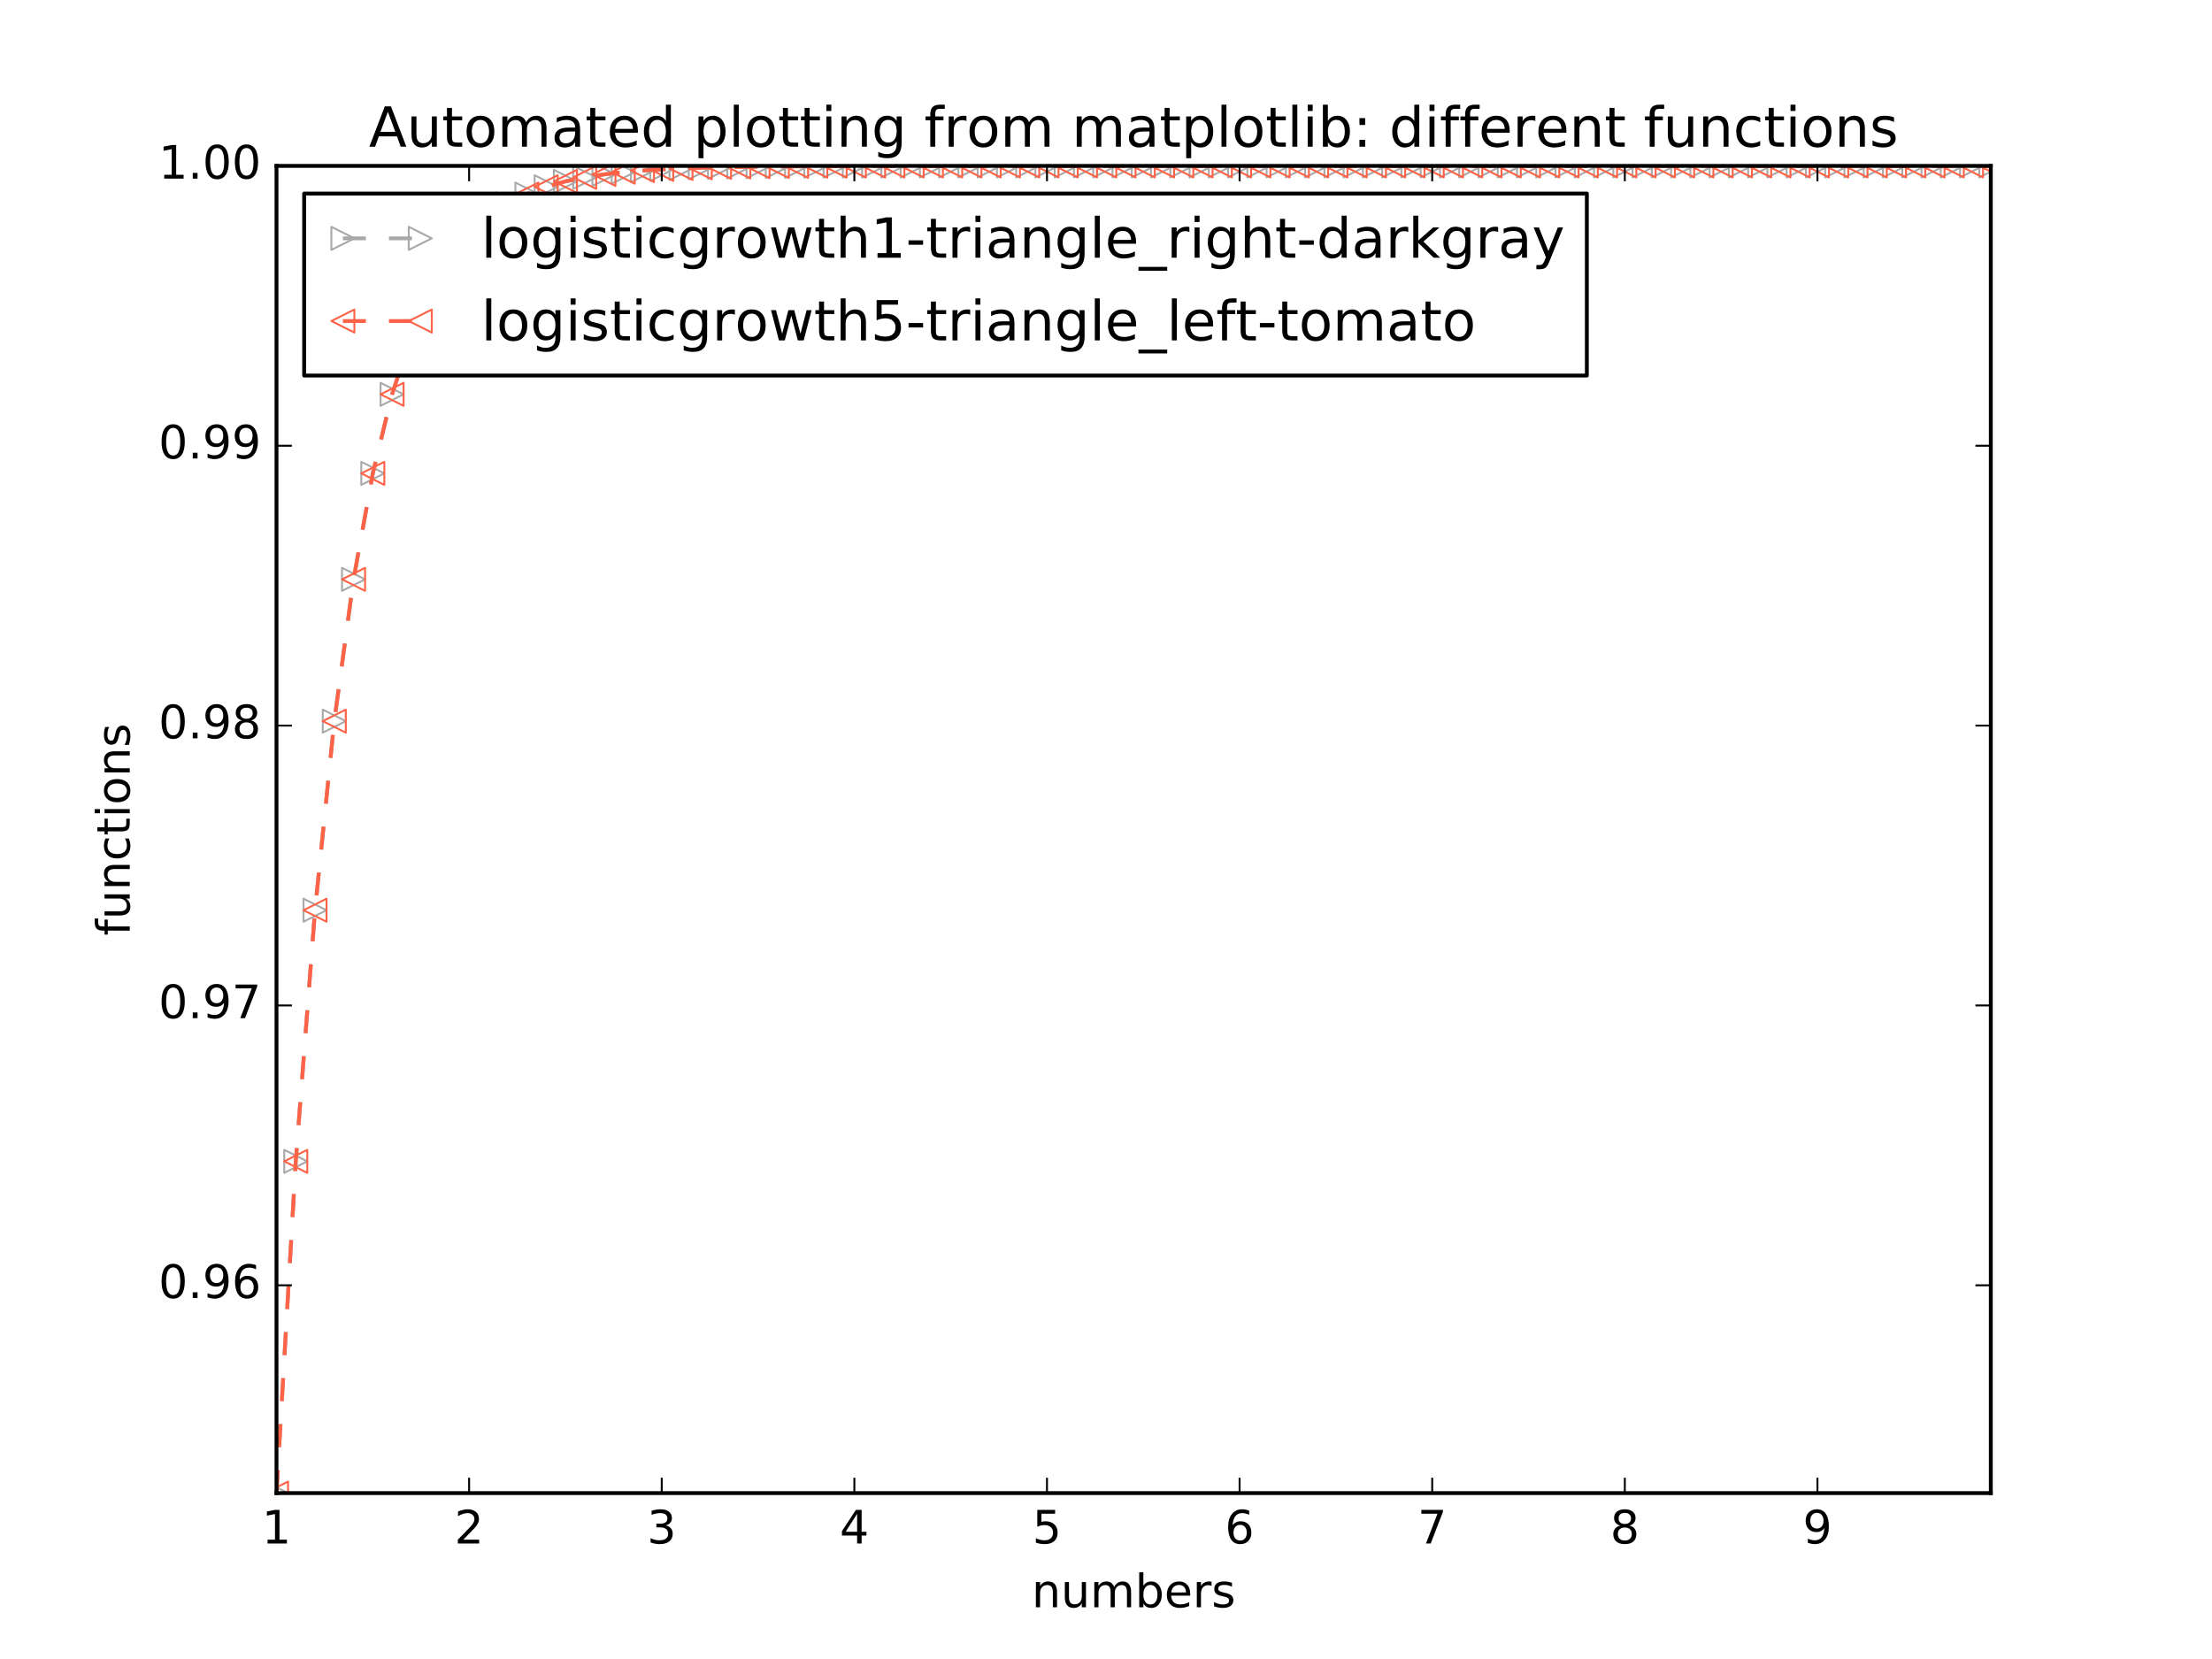 <?xml version="1.0" encoding="utf-8" standalone="no"?>
<!DOCTYPE svg PUBLIC "-//W3C//DTD SVG 1.1//EN"
  "http://www.w3.org/Graphics/SVG/1.1/DTD/svg11.dtd">
<!-- Created with matplotlib (http://matplotlib.org/) -->
<svg height="432pt" version="1.1" viewBox="0 0 576 432" width="576pt" xmlns="http://www.w3.org/2000/svg" xmlns:xlink="http://www.w3.org/1999/xlink">
 <defs>
  <style type="text/css">
*{stroke-linecap:butt;stroke-linejoin:round;stroke-miterlimit:100000;}
  </style>
 </defs>
 <g id="figure_1">
  <g id="patch_1">
   <path d="M 0 432 
L 576 432 
L 576 0 
L 0 0 
z
" style="fill:#ffffff;"/>
  </g>
  <g id="axes_1">
   <g id="patch_2">
    <path d="M 72 388.8 
L 518.4 388.8 
L 518.4 43.2 
L 72 43.2 
z
" style="fill:#ffffff;"/>
   </g>
   <g id="line2d_1">
    <path clip-path="url(#p191b67edc8)" d="M 72 388.8 
L 77.016 302.413 
L 82.031 237.017 
L 87.047 187.78 
L 92.063 150.861 
L 97.079 123.264 
L 102.094 102.682 
L 107.11 87.359 
L 112.126 75.965 
L 117.142 67.501 
L 122.157 61.218 
L 127.173 56.557 
L 132.189 53.1 
L 137.204 50.537 
L 142.22 48.636 
L 147.236 47.228 
L 152.252 46.185 
L 157.267 45.411 
L 162.283 44.838 
L 167.299 44.414 
L 172.315 44.099 
L 177.33 43.866 
L 182.346 43.694 
L 187.362 43.566 
L 192.378 43.471 
L 197.393 43.401 
L 202.409 43.349 
L 207.425 43.31 
L 212.44 43.282 
L 217.456 43.26 
L 222.472 43.245 
L 227.488 43.233 
L 232.503 43.225 
L 237.519 43.218 
L 242.535 43.213 
L 247.551 43.21 
L 252.566 43.207 
L 257.582 43.205 
L 262.598 43.204 
L 267.613 43.203 
L 272.629 43.202 
L 277.645 43.202 
L 282.661 43.201 
L 287.676 43.201 
L 292.692 43.201 
L 297.708 43.2 
L 302.724 43.2 
L 307.739 43.2 
L 312.755 43.2 
L 317.771 43.2 
L 322.787 43.2 
L 327.802 43.2 
L 332.818 43.2 
L 337.834 43.2 
L 342.849 43.2 
L 347.865 43.2 
L 352.881 43.2 
L 357.897 43.2 
L 362.912 43.2 
L 367.928 43.2 
L 372.944 43.2 
L 377.96 43.2 
L 382.975 43.2 
L 387.991 43.2 
L 393.007 43.2 
L 398.022 43.2 
L 403.038 43.2 
L 408.054 43.2 
L 413.07 43.2 
L 418.085 43.2 
L 423.101 43.2 
L 428.117 43.2 
L 433.133 43.2 
L 438.148 43.2 
L 443.164 43.2 
L 448.18 43.2 
L 453.196 43.2 
L 458.211 43.2 
L 463.227 43.2 
L 468.243 43.2 
L 473.258 43.2 
L 478.274 43.2 
L 483.29 43.2 
L 488.306 43.2 
L 493.321 43.2 
L 498.337 43.2 
L 503.353 43.2 
L 508.369 43.2 
L 513.384 43.2 
L 518.4 43.2 
" style="fill:none;stroke:#a9a9a9;stroke-dasharray:6,6;stroke-dashoffset:0.0;"/>
    <defs>
     <path d="M 3 0 
L -3 -3 
L -3 3 
z
" id="ma1164e64c8" style="stroke:#a9a9a9;stroke-linejoin:miter;stroke-width:0.5;"/>
    </defs>
    <g clip-path="url(#p191b67edc8)">
     <use style="fill:none;stroke:#a9a9a9;stroke-linejoin:miter;stroke-width:0.5;" x="72.0" xlink:href="#ma1164e64c8" y="388.8"/>
     <use style="fill:none;stroke:#a9a9a9;stroke-linejoin:miter;stroke-width:0.5;" x="77.016" xlink:href="#ma1164e64c8" y="302.413"/>
     <use style="fill:none;stroke:#a9a9a9;stroke-linejoin:miter;stroke-width:0.5;" x="82.031" xlink:href="#ma1164e64c8" y="237.017"/>
     <use style="fill:none;stroke:#a9a9a9;stroke-linejoin:miter;stroke-width:0.5;" x="87.047" xlink:href="#ma1164e64c8" y="187.78"/>
     <use style="fill:none;stroke:#a9a9a9;stroke-linejoin:miter;stroke-width:0.5;" x="92.063" xlink:href="#ma1164e64c8" y="150.861"/>
     <use style="fill:none;stroke:#a9a9a9;stroke-linejoin:miter;stroke-width:0.5;" x="97.079" xlink:href="#ma1164e64c8" y="123.264"/>
     <use style="fill:none;stroke:#a9a9a9;stroke-linejoin:miter;stroke-width:0.5;" x="102.094" xlink:href="#ma1164e64c8" y="102.682"/>
     <use style="fill:none;stroke:#a9a9a9;stroke-linejoin:miter;stroke-width:0.5;" x="107.11" xlink:href="#ma1164e64c8" y="87.359"/>
     <use style="fill:none;stroke:#a9a9a9;stroke-linejoin:miter;stroke-width:0.5;" x="112.126" xlink:href="#ma1164e64c8" y="75.965"/>
     <use style="fill:none;stroke:#a9a9a9;stroke-linejoin:miter;stroke-width:0.5;" x="117.142" xlink:href="#ma1164e64c8" y="67.501"/>
     <use style="fill:none;stroke:#a9a9a9;stroke-linejoin:miter;stroke-width:0.5;" x="122.157" xlink:href="#ma1164e64c8" y="61.218"/>
     <use style="fill:none;stroke:#a9a9a9;stroke-linejoin:miter;stroke-width:0.5;" x="127.173" xlink:href="#ma1164e64c8" y="56.557"/>
     <use style="fill:none;stroke:#a9a9a9;stroke-linejoin:miter;stroke-width:0.5;" x="132.189" xlink:href="#ma1164e64c8" y="53.1"/>
     <use style="fill:none;stroke:#a9a9a9;stroke-linejoin:miter;stroke-width:0.5;" x="137.204" xlink:href="#ma1164e64c8" y="50.537"/>
     <use style="fill:none;stroke:#a9a9a9;stroke-linejoin:miter;stroke-width:0.5;" x="142.22" xlink:href="#ma1164e64c8" y="48.636"/>
     <use style="fill:none;stroke:#a9a9a9;stroke-linejoin:miter;stroke-width:0.5;" x="147.236" xlink:href="#ma1164e64c8" y="47.228"/>
     <use style="fill:none;stroke:#a9a9a9;stroke-linejoin:miter;stroke-width:0.5;" x="152.252" xlink:href="#ma1164e64c8" y="46.185"/>
     <use style="fill:none;stroke:#a9a9a9;stroke-linejoin:miter;stroke-width:0.5;" x="157.267" xlink:href="#ma1164e64c8" y="45.411"/>
     <use style="fill:none;stroke:#a9a9a9;stroke-linejoin:miter;stroke-width:0.5;" x="162.283" xlink:href="#ma1164e64c8" y="44.838"/>
     <use style="fill:none;stroke:#a9a9a9;stroke-linejoin:miter;stroke-width:0.5;" x="167.299" xlink:href="#ma1164e64c8" y="44.414"/>
     <use style="fill:none;stroke:#a9a9a9;stroke-linejoin:miter;stroke-width:0.5;" x="172.315" xlink:href="#ma1164e64c8" y="44.099"/>
     <use style="fill:none;stroke:#a9a9a9;stroke-linejoin:miter;stroke-width:0.5;" x="177.33" xlink:href="#ma1164e64c8" y="43.866"/>
     <use style="fill:none;stroke:#a9a9a9;stroke-linejoin:miter;stroke-width:0.5;" x="182.346" xlink:href="#ma1164e64c8" y="43.694"/>
     <use style="fill:none;stroke:#a9a9a9;stroke-linejoin:miter;stroke-width:0.5;" x="187.362" xlink:href="#ma1164e64c8" y="43.566"/>
     <use style="fill:none;stroke:#a9a9a9;stroke-linejoin:miter;stroke-width:0.5;" x="192.378" xlink:href="#ma1164e64c8" y="43.471"/>
     <use style="fill:none;stroke:#a9a9a9;stroke-linejoin:miter;stroke-width:0.5;" x="197.393" xlink:href="#ma1164e64c8" y="43.401"/>
     <use style="fill:none;stroke:#a9a9a9;stroke-linejoin:miter;stroke-width:0.5;" x="202.409" xlink:href="#ma1164e64c8" y="43.349"/>
     <use style="fill:none;stroke:#a9a9a9;stroke-linejoin:miter;stroke-width:0.5;" x="207.425" xlink:href="#ma1164e64c8" y="43.31"/>
     <use style="fill:none;stroke:#a9a9a9;stroke-linejoin:miter;stroke-width:0.5;" x="212.44" xlink:href="#ma1164e64c8" y="43.282"/>
     <use style="fill:none;stroke:#a9a9a9;stroke-linejoin:miter;stroke-width:0.5;" x="217.456" xlink:href="#ma1164e64c8" y="43.26"/>
     <use style="fill:none;stroke:#a9a9a9;stroke-linejoin:miter;stroke-width:0.5;" x="222.472" xlink:href="#ma1164e64c8" y="43.245"/>
     <use style="fill:none;stroke:#a9a9a9;stroke-linejoin:miter;stroke-width:0.5;" x="227.488" xlink:href="#ma1164e64c8" y="43.233"/>
     <use style="fill:none;stroke:#a9a9a9;stroke-linejoin:miter;stroke-width:0.5;" x="232.503" xlink:href="#ma1164e64c8" y="43.225"/>
     <use style="fill:none;stroke:#a9a9a9;stroke-linejoin:miter;stroke-width:0.5;" x="237.519" xlink:href="#ma1164e64c8" y="43.218"/>
     <use style="fill:none;stroke:#a9a9a9;stroke-linejoin:miter;stroke-width:0.5;" x="242.535" xlink:href="#ma1164e64c8" y="43.213"/>
     <use style="fill:none;stroke:#a9a9a9;stroke-linejoin:miter;stroke-width:0.5;" x="247.551" xlink:href="#ma1164e64c8" y="43.21"/>
     <use style="fill:none;stroke:#a9a9a9;stroke-linejoin:miter;stroke-width:0.5;" x="252.566" xlink:href="#ma1164e64c8" y="43.207"/>
     <use style="fill:none;stroke:#a9a9a9;stroke-linejoin:miter;stroke-width:0.5;" x="257.582" xlink:href="#ma1164e64c8" y="43.205"/>
     <use style="fill:none;stroke:#a9a9a9;stroke-linejoin:miter;stroke-width:0.5;" x="262.598" xlink:href="#ma1164e64c8" y="43.204"/>
     <use style="fill:none;stroke:#a9a9a9;stroke-linejoin:miter;stroke-width:0.5;" x="267.613" xlink:href="#ma1164e64c8" y="43.203"/>
     <use style="fill:none;stroke:#a9a9a9;stroke-linejoin:miter;stroke-width:0.5;" x="272.629" xlink:href="#ma1164e64c8" y="43.202"/>
     <use style="fill:none;stroke:#a9a9a9;stroke-linejoin:miter;stroke-width:0.5;" x="277.645" xlink:href="#ma1164e64c8" y="43.202"/>
     <use style="fill:none;stroke:#a9a9a9;stroke-linejoin:miter;stroke-width:0.5;" x="282.661" xlink:href="#ma1164e64c8" y="43.201"/>
     <use style="fill:none;stroke:#a9a9a9;stroke-linejoin:miter;stroke-width:0.5;" x="287.676" xlink:href="#ma1164e64c8" y="43.201"/>
     <use style="fill:none;stroke:#a9a9a9;stroke-linejoin:miter;stroke-width:0.5;" x="292.692" xlink:href="#ma1164e64c8" y="43.201"/>
     <use style="fill:none;stroke:#a9a9a9;stroke-linejoin:miter;stroke-width:0.5;" x="297.708" xlink:href="#ma1164e64c8" y="43.2"/>
     <use style="fill:none;stroke:#a9a9a9;stroke-linejoin:miter;stroke-width:0.5;" x="302.724" xlink:href="#ma1164e64c8" y="43.2"/>
     <use style="fill:none;stroke:#a9a9a9;stroke-linejoin:miter;stroke-width:0.5;" x="307.739" xlink:href="#ma1164e64c8" y="43.2"/>
     <use style="fill:none;stroke:#a9a9a9;stroke-linejoin:miter;stroke-width:0.5;" x="312.755" xlink:href="#ma1164e64c8" y="43.2"/>
     <use style="fill:none;stroke:#a9a9a9;stroke-linejoin:miter;stroke-width:0.5;" x="317.771" xlink:href="#ma1164e64c8" y="43.2"/>
     <use style="fill:none;stroke:#a9a9a9;stroke-linejoin:miter;stroke-width:0.5;" x="322.787" xlink:href="#ma1164e64c8" y="43.2"/>
     <use style="fill:none;stroke:#a9a9a9;stroke-linejoin:miter;stroke-width:0.5;" x="327.802" xlink:href="#ma1164e64c8" y="43.2"/>
     <use style="fill:none;stroke:#a9a9a9;stroke-linejoin:miter;stroke-width:0.5;" x="332.818" xlink:href="#ma1164e64c8" y="43.2"/>
     <use style="fill:none;stroke:#a9a9a9;stroke-linejoin:miter;stroke-width:0.5;" x="337.834" xlink:href="#ma1164e64c8" y="43.2"/>
     <use style="fill:none;stroke:#a9a9a9;stroke-linejoin:miter;stroke-width:0.5;" x="342.849" xlink:href="#ma1164e64c8" y="43.2"/>
     <use style="fill:none;stroke:#a9a9a9;stroke-linejoin:miter;stroke-width:0.5;" x="347.865" xlink:href="#ma1164e64c8" y="43.2"/>
     <use style="fill:none;stroke:#a9a9a9;stroke-linejoin:miter;stroke-width:0.5;" x="352.881" xlink:href="#ma1164e64c8" y="43.2"/>
     <use style="fill:none;stroke:#a9a9a9;stroke-linejoin:miter;stroke-width:0.5;" x="357.897" xlink:href="#ma1164e64c8" y="43.2"/>
     <use style="fill:none;stroke:#a9a9a9;stroke-linejoin:miter;stroke-width:0.5;" x="362.912" xlink:href="#ma1164e64c8" y="43.2"/>
     <use style="fill:none;stroke:#a9a9a9;stroke-linejoin:miter;stroke-width:0.5;" x="367.928" xlink:href="#ma1164e64c8" y="43.2"/>
     <use style="fill:none;stroke:#a9a9a9;stroke-linejoin:miter;stroke-width:0.5;" x="372.944" xlink:href="#ma1164e64c8" y="43.2"/>
     <use style="fill:none;stroke:#a9a9a9;stroke-linejoin:miter;stroke-width:0.5;" x="377.96" xlink:href="#ma1164e64c8" y="43.2"/>
     <use style="fill:none;stroke:#a9a9a9;stroke-linejoin:miter;stroke-width:0.5;" x="382.975" xlink:href="#ma1164e64c8" y="43.2"/>
     <use style="fill:none;stroke:#a9a9a9;stroke-linejoin:miter;stroke-width:0.5;" x="387.991" xlink:href="#ma1164e64c8" y="43.2"/>
     <use style="fill:none;stroke:#a9a9a9;stroke-linejoin:miter;stroke-width:0.5;" x="393.007" xlink:href="#ma1164e64c8" y="43.2"/>
     <use style="fill:none;stroke:#a9a9a9;stroke-linejoin:miter;stroke-width:0.5;" x="398.022" xlink:href="#ma1164e64c8" y="43.2"/>
     <use style="fill:none;stroke:#a9a9a9;stroke-linejoin:miter;stroke-width:0.5;" x="403.038" xlink:href="#ma1164e64c8" y="43.2"/>
     <use style="fill:none;stroke:#a9a9a9;stroke-linejoin:miter;stroke-width:0.5;" x="408.054" xlink:href="#ma1164e64c8" y="43.2"/>
     <use style="fill:none;stroke:#a9a9a9;stroke-linejoin:miter;stroke-width:0.5;" x="413.07" xlink:href="#ma1164e64c8" y="43.2"/>
     <use style="fill:none;stroke:#a9a9a9;stroke-linejoin:miter;stroke-width:0.5;" x="418.085" xlink:href="#ma1164e64c8" y="43.2"/>
     <use style="fill:none;stroke:#a9a9a9;stroke-linejoin:miter;stroke-width:0.5;" x="423.101" xlink:href="#ma1164e64c8" y="43.2"/>
     <use style="fill:none;stroke:#a9a9a9;stroke-linejoin:miter;stroke-width:0.5;" x="428.117" xlink:href="#ma1164e64c8" y="43.2"/>
     <use style="fill:none;stroke:#a9a9a9;stroke-linejoin:miter;stroke-width:0.5;" x="433.133" xlink:href="#ma1164e64c8" y="43.2"/>
     <use style="fill:none;stroke:#a9a9a9;stroke-linejoin:miter;stroke-width:0.5;" x="438.148" xlink:href="#ma1164e64c8" y="43.2"/>
     <use style="fill:none;stroke:#a9a9a9;stroke-linejoin:miter;stroke-width:0.5;" x="443.164" xlink:href="#ma1164e64c8" y="43.2"/>
     <use style="fill:none;stroke:#a9a9a9;stroke-linejoin:miter;stroke-width:0.5;" x="448.18" xlink:href="#ma1164e64c8" y="43.2"/>
     <use style="fill:none;stroke:#a9a9a9;stroke-linejoin:miter;stroke-width:0.5;" x="453.196" xlink:href="#ma1164e64c8" y="43.2"/>
     <use style="fill:none;stroke:#a9a9a9;stroke-linejoin:miter;stroke-width:0.5;" x="458.211" xlink:href="#ma1164e64c8" y="43.2"/>
     <use style="fill:none;stroke:#a9a9a9;stroke-linejoin:miter;stroke-width:0.5;" x="463.227" xlink:href="#ma1164e64c8" y="43.2"/>
     <use style="fill:none;stroke:#a9a9a9;stroke-linejoin:miter;stroke-width:0.5;" x="468.243" xlink:href="#ma1164e64c8" y="43.2"/>
     <use style="fill:none;stroke:#a9a9a9;stroke-linejoin:miter;stroke-width:0.5;" x="473.258" xlink:href="#ma1164e64c8" y="43.2"/>
     <use style="fill:none;stroke:#a9a9a9;stroke-linejoin:miter;stroke-width:0.5;" x="478.274" xlink:href="#ma1164e64c8" y="43.2"/>
     <use style="fill:none;stroke:#a9a9a9;stroke-linejoin:miter;stroke-width:0.5;" x="483.29" xlink:href="#ma1164e64c8" y="43.2"/>
     <use style="fill:none;stroke:#a9a9a9;stroke-linejoin:miter;stroke-width:0.5;" x="488.306" xlink:href="#ma1164e64c8" y="43.2"/>
     <use style="fill:none;stroke:#a9a9a9;stroke-linejoin:miter;stroke-width:0.5;" x="493.321" xlink:href="#ma1164e64c8" y="43.2"/>
     <use style="fill:none;stroke:#a9a9a9;stroke-linejoin:miter;stroke-width:0.5;" x="498.337" xlink:href="#ma1164e64c8" y="43.2"/>
     <use style="fill:none;stroke:#a9a9a9;stroke-linejoin:miter;stroke-width:0.5;" x="503.353" xlink:href="#ma1164e64c8" y="43.2"/>
     <use style="fill:none;stroke:#a9a9a9;stroke-linejoin:miter;stroke-width:0.5;" x="508.369" xlink:href="#ma1164e64c8" y="43.2"/>
     <use style="fill:none;stroke:#a9a9a9;stroke-linejoin:miter;stroke-width:0.5;" x="513.384" xlink:href="#ma1164e64c8" y="43.2"/>
     <use style="fill:none;stroke:#a9a9a9;stroke-linejoin:miter;stroke-width:0.5;" x="518.4" xlink:href="#ma1164e64c8" y="43.2"/>
    </g>
   </g>
   <g id="line2d_2">
    <path clip-path="url(#p191b67edc8)" d="M 72 388.8 
L 77.016 302.413 
L 82.031 237.017 
L 87.047 187.78 
L 92.063 150.861 
L 97.079 123.264 
L 102.094 102.682 
L 107.11 87.359 
L 112.126 75.965 
L 117.142 67.501 
L 122.157 61.218 
L 127.173 56.557 
L 132.189 53.1 
L 137.204 50.537 
L 142.22 48.636 
L 147.236 47.228 
L 152.252 46.185 
L 157.267 45.411 
L 162.283 44.838 
L 167.299 44.414 
L 172.315 44.099 
L 177.33 43.866 
L 182.346 43.694 
L 187.362 43.566 
L 192.378 43.471 
L 197.393 43.401 
L 202.409 43.349 
L 207.425 43.31 
L 212.44 43.282 
L 217.456 43.26 
L 222.472 43.245 
L 227.488 43.233 
L 232.503 43.225 
L 237.519 43.218 
L 242.535 43.213 
L 247.551 43.21 
L 252.566 43.207 
L 257.582 43.205 
L 262.598 43.204 
L 267.613 43.203 
L 272.629 43.202 
L 277.645 43.202 
L 282.661 43.201 
L 287.676 43.201 
L 292.692 43.201 
L 297.708 43.2 
L 302.724 43.2 
L 307.739 43.2 
L 312.755 43.2 
L 317.771 43.2 
L 322.787 43.2 
L 327.802 43.2 
L 332.818 43.2 
L 337.834 43.2 
L 342.849 43.2 
L 347.865 43.2 
L 352.881 43.2 
L 357.897 43.2 
L 362.912 43.2 
L 367.928 43.2 
L 372.944 43.2 
L 377.96 43.2 
L 382.975 43.2 
L 387.991 43.2 
L 393.007 43.2 
L 398.022 43.2 
L 403.038 43.2 
L 408.054 43.2 
L 413.07 43.2 
L 418.085 43.2 
L 423.101 43.2 
L 428.117 43.2 
L 433.133 43.2 
L 438.148 43.2 
L 443.164 43.2 
L 448.18 43.2 
L 453.196 43.2 
L 458.211 43.2 
L 463.227 43.2 
L 468.243 43.2 
L 473.258 43.2 
L 478.274 43.2 
L 483.29 43.2 
L 488.306 43.2 
L 493.321 43.2 
L 498.337 43.2 
L 503.353 43.2 
L 508.369 43.2 
L 513.384 43.2 
L 518.4 43.2 
" style="fill:none;stroke:#ff6347;stroke-dasharray:6,6;stroke-dashoffset:0.0;"/>
    <defs>
     <path d="M -3 -0 
L 3 3 
L 3 -3 
z
" id="mb54de00851" style="stroke:#ff6347;stroke-linejoin:miter;stroke-width:0.5;"/>
    </defs>
    <g clip-path="url(#p191b67edc8)">
     <use style="fill:none;stroke:#ff6347;stroke-linejoin:miter;stroke-width:0.5;" x="72.0" xlink:href="#mb54de00851" y="388.8"/>
     <use style="fill:none;stroke:#ff6347;stroke-linejoin:miter;stroke-width:0.5;" x="77.016" xlink:href="#mb54de00851" y="302.413"/>
     <use style="fill:none;stroke:#ff6347;stroke-linejoin:miter;stroke-width:0.5;" x="82.031" xlink:href="#mb54de00851" y="237.017"/>
     <use style="fill:none;stroke:#ff6347;stroke-linejoin:miter;stroke-width:0.5;" x="87.047" xlink:href="#mb54de00851" y="187.78"/>
     <use style="fill:none;stroke:#ff6347;stroke-linejoin:miter;stroke-width:0.5;" x="92.063" xlink:href="#mb54de00851" y="150.861"/>
     <use style="fill:none;stroke:#ff6347;stroke-linejoin:miter;stroke-width:0.5;" x="97.079" xlink:href="#mb54de00851" y="123.264"/>
     <use style="fill:none;stroke:#ff6347;stroke-linejoin:miter;stroke-width:0.5;" x="102.094" xlink:href="#mb54de00851" y="102.682"/>
     <use style="fill:none;stroke:#ff6347;stroke-linejoin:miter;stroke-width:0.5;" x="107.11" xlink:href="#mb54de00851" y="87.359"/>
     <use style="fill:none;stroke:#ff6347;stroke-linejoin:miter;stroke-width:0.5;" x="112.126" xlink:href="#mb54de00851" y="75.965"/>
     <use style="fill:none;stroke:#ff6347;stroke-linejoin:miter;stroke-width:0.5;" x="117.142" xlink:href="#mb54de00851" y="67.501"/>
     <use style="fill:none;stroke:#ff6347;stroke-linejoin:miter;stroke-width:0.5;" x="122.157" xlink:href="#mb54de00851" y="61.218"/>
     <use style="fill:none;stroke:#ff6347;stroke-linejoin:miter;stroke-width:0.5;" x="127.173" xlink:href="#mb54de00851" y="56.557"/>
     <use style="fill:none;stroke:#ff6347;stroke-linejoin:miter;stroke-width:0.5;" x="132.189" xlink:href="#mb54de00851" y="53.1"/>
     <use style="fill:none;stroke:#ff6347;stroke-linejoin:miter;stroke-width:0.5;" x="137.204" xlink:href="#mb54de00851" y="50.537"/>
     <use style="fill:none;stroke:#ff6347;stroke-linejoin:miter;stroke-width:0.5;" x="142.22" xlink:href="#mb54de00851" y="48.636"/>
     <use style="fill:none;stroke:#ff6347;stroke-linejoin:miter;stroke-width:0.5;" x="147.236" xlink:href="#mb54de00851" y="47.228"/>
     <use style="fill:none;stroke:#ff6347;stroke-linejoin:miter;stroke-width:0.5;" x="152.252" xlink:href="#mb54de00851" y="46.185"/>
     <use style="fill:none;stroke:#ff6347;stroke-linejoin:miter;stroke-width:0.5;" x="157.267" xlink:href="#mb54de00851" y="45.411"/>
     <use style="fill:none;stroke:#ff6347;stroke-linejoin:miter;stroke-width:0.5;" x="162.283" xlink:href="#mb54de00851" y="44.838"/>
     <use style="fill:none;stroke:#ff6347;stroke-linejoin:miter;stroke-width:0.5;" x="167.299" xlink:href="#mb54de00851" y="44.414"/>
     <use style="fill:none;stroke:#ff6347;stroke-linejoin:miter;stroke-width:0.5;" x="172.315" xlink:href="#mb54de00851" y="44.099"/>
     <use style="fill:none;stroke:#ff6347;stroke-linejoin:miter;stroke-width:0.5;" x="177.33" xlink:href="#mb54de00851" y="43.866"/>
     <use style="fill:none;stroke:#ff6347;stroke-linejoin:miter;stroke-width:0.5;" x="182.346" xlink:href="#mb54de00851" y="43.694"/>
     <use style="fill:none;stroke:#ff6347;stroke-linejoin:miter;stroke-width:0.5;" x="187.362" xlink:href="#mb54de00851" y="43.566"/>
     <use style="fill:none;stroke:#ff6347;stroke-linejoin:miter;stroke-width:0.5;" x="192.378" xlink:href="#mb54de00851" y="43.471"/>
     <use style="fill:none;stroke:#ff6347;stroke-linejoin:miter;stroke-width:0.5;" x="197.393" xlink:href="#mb54de00851" y="43.401"/>
     <use style="fill:none;stroke:#ff6347;stroke-linejoin:miter;stroke-width:0.5;" x="202.409" xlink:href="#mb54de00851" y="43.349"/>
     <use style="fill:none;stroke:#ff6347;stroke-linejoin:miter;stroke-width:0.5;" x="207.425" xlink:href="#mb54de00851" y="43.31"/>
     <use style="fill:none;stroke:#ff6347;stroke-linejoin:miter;stroke-width:0.5;" x="212.44" xlink:href="#mb54de00851" y="43.282"/>
     <use style="fill:none;stroke:#ff6347;stroke-linejoin:miter;stroke-width:0.5;" x="217.456" xlink:href="#mb54de00851" y="43.26"/>
     <use style="fill:none;stroke:#ff6347;stroke-linejoin:miter;stroke-width:0.5;" x="222.472" xlink:href="#mb54de00851" y="43.245"/>
     <use style="fill:none;stroke:#ff6347;stroke-linejoin:miter;stroke-width:0.5;" x="227.488" xlink:href="#mb54de00851" y="43.233"/>
     <use style="fill:none;stroke:#ff6347;stroke-linejoin:miter;stroke-width:0.5;" x="232.503" xlink:href="#mb54de00851" y="43.225"/>
     <use style="fill:none;stroke:#ff6347;stroke-linejoin:miter;stroke-width:0.5;" x="237.519" xlink:href="#mb54de00851" y="43.218"/>
     <use style="fill:none;stroke:#ff6347;stroke-linejoin:miter;stroke-width:0.5;" x="242.535" xlink:href="#mb54de00851" y="43.213"/>
     <use style="fill:none;stroke:#ff6347;stroke-linejoin:miter;stroke-width:0.5;" x="247.551" xlink:href="#mb54de00851" y="43.21"/>
     <use style="fill:none;stroke:#ff6347;stroke-linejoin:miter;stroke-width:0.5;" x="252.566" xlink:href="#mb54de00851" y="43.207"/>
     <use style="fill:none;stroke:#ff6347;stroke-linejoin:miter;stroke-width:0.5;" x="257.582" xlink:href="#mb54de00851" y="43.205"/>
     <use style="fill:none;stroke:#ff6347;stroke-linejoin:miter;stroke-width:0.5;" x="262.598" xlink:href="#mb54de00851" y="43.204"/>
     <use style="fill:none;stroke:#ff6347;stroke-linejoin:miter;stroke-width:0.5;" x="267.613" xlink:href="#mb54de00851" y="43.203"/>
     <use style="fill:none;stroke:#ff6347;stroke-linejoin:miter;stroke-width:0.5;" x="272.629" xlink:href="#mb54de00851" y="43.202"/>
     <use style="fill:none;stroke:#ff6347;stroke-linejoin:miter;stroke-width:0.5;" x="277.645" xlink:href="#mb54de00851" y="43.202"/>
     <use style="fill:none;stroke:#ff6347;stroke-linejoin:miter;stroke-width:0.5;" x="282.661" xlink:href="#mb54de00851" y="43.201"/>
     <use style="fill:none;stroke:#ff6347;stroke-linejoin:miter;stroke-width:0.5;" x="287.676" xlink:href="#mb54de00851" y="43.201"/>
     <use style="fill:none;stroke:#ff6347;stroke-linejoin:miter;stroke-width:0.5;" x="292.692" xlink:href="#mb54de00851" y="43.201"/>
     <use style="fill:none;stroke:#ff6347;stroke-linejoin:miter;stroke-width:0.5;" x="297.708" xlink:href="#mb54de00851" y="43.2"/>
     <use style="fill:none;stroke:#ff6347;stroke-linejoin:miter;stroke-width:0.5;" x="302.724" xlink:href="#mb54de00851" y="43.2"/>
     <use style="fill:none;stroke:#ff6347;stroke-linejoin:miter;stroke-width:0.5;" x="307.739" xlink:href="#mb54de00851" y="43.2"/>
     <use style="fill:none;stroke:#ff6347;stroke-linejoin:miter;stroke-width:0.5;" x="312.755" xlink:href="#mb54de00851" y="43.2"/>
     <use style="fill:none;stroke:#ff6347;stroke-linejoin:miter;stroke-width:0.5;" x="317.771" xlink:href="#mb54de00851" y="43.2"/>
     <use style="fill:none;stroke:#ff6347;stroke-linejoin:miter;stroke-width:0.5;" x="322.787" xlink:href="#mb54de00851" y="43.2"/>
     <use style="fill:none;stroke:#ff6347;stroke-linejoin:miter;stroke-width:0.5;" x="327.802" xlink:href="#mb54de00851" y="43.2"/>
     <use style="fill:none;stroke:#ff6347;stroke-linejoin:miter;stroke-width:0.5;" x="332.818" xlink:href="#mb54de00851" y="43.2"/>
     <use style="fill:none;stroke:#ff6347;stroke-linejoin:miter;stroke-width:0.5;" x="337.834" xlink:href="#mb54de00851" y="43.2"/>
     <use style="fill:none;stroke:#ff6347;stroke-linejoin:miter;stroke-width:0.5;" x="342.849" xlink:href="#mb54de00851" y="43.2"/>
     <use style="fill:none;stroke:#ff6347;stroke-linejoin:miter;stroke-width:0.5;" x="347.865" xlink:href="#mb54de00851" y="43.2"/>
     <use style="fill:none;stroke:#ff6347;stroke-linejoin:miter;stroke-width:0.5;" x="352.881" xlink:href="#mb54de00851" y="43.2"/>
     <use style="fill:none;stroke:#ff6347;stroke-linejoin:miter;stroke-width:0.5;" x="357.897" xlink:href="#mb54de00851" y="43.2"/>
     <use style="fill:none;stroke:#ff6347;stroke-linejoin:miter;stroke-width:0.5;" x="362.912" xlink:href="#mb54de00851" y="43.2"/>
     <use style="fill:none;stroke:#ff6347;stroke-linejoin:miter;stroke-width:0.5;" x="367.928" xlink:href="#mb54de00851" y="43.2"/>
     <use style="fill:none;stroke:#ff6347;stroke-linejoin:miter;stroke-width:0.5;" x="372.944" xlink:href="#mb54de00851" y="43.2"/>
     <use style="fill:none;stroke:#ff6347;stroke-linejoin:miter;stroke-width:0.5;" x="377.96" xlink:href="#mb54de00851" y="43.2"/>
     <use style="fill:none;stroke:#ff6347;stroke-linejoin:miter;stroke-width:0.5;" x="382.975" xlink:href="#mb54de00851" y="43.2"/>
     <use style="fill:none;stroke:#ff6347;stroke-linejoin:miter;stroke-width:0.5;" x="387.991" xlink:href="#mb54de00851" y="43.2"/>
     <use style="fill:none;stroke:#ff6347;stroke-linejoin:miter;stroke-width:0.5;" x="393.007" xlink:href="#mb54de00851" y="43.2"/>
     <use style="fill:none;stroke:#ff6347;stroke-linejoin:miter;stroke-width:0.5;" x="398.022" xlink:href="#mb54de00851" y="43.2"/>
     <use style="fill:none;stroke:#ff6347;stroke-linejoin:miter;stroke-width:0.5;" x="403.038" xlink:href="#mb54de00851" y="43.2"/>
     <use style="fill:none;stroke:#ff6347;stroke-linejoin:miter;stroke-width:0.5;" x="408.054" xlink:href="#mb54de00851" y="43.2"/>
     <use style="fill:none;stroke:#ff6347;stroke-linejoin:miter;stroke-width:0.5;" x="413.07" xlink:href="#mb54de00851" y="43.2"/>
     <use style="fill:none;stroke:#ff6347;stroke-linejoin:miter;stroke-width:0.5;" x="418.085" xlink:href="#mb54de00851" y="43.2"/>
     <use style="fill:none;stroke:#ff6347;stroke-linejoin:miter;stroke-width:0.5;" x="423.101" xlink:href="#mb54de00851" y="43.2"/>
     <use style="fill:none;stroke:#ff6347;stroke-linejoin:miter;stroke-width:0.5;" x="428.117" xlink:href="#mb54de00851" y="43.2"/>
     <use style="fill:none;stroke:#ff6347;stroke-linejoin:miter;stroke-width:0.5;" x="433.133" xlink:href="#mb54de00851" y="43.2"/>
     <use style="fill:none;stroke:#ff6347;stroke-linejoin:miter;stroke-width:0.5;" x="438.148" xlink:href="#mb54de00851" y="43.2"/>
     <use style="fill:none;stroke:#ff6347;stroke-linejoin:miter;stroke-width:0.5;" x="443.164" xlink:href="#mb54de00851" y="43.2"/>
     <use style="fill:none;stroke:#ff6347;stroke-linejoin:miter;stroke-width:0.5;" x="448.18" xlink:href="#mb54de00851" y="43.2"/>
     <use style="fill:none;stroke:#ff6347;stroke-linejoin:miter;stroke-width:0.5;" x="453.196" xlink:href="#mb54de00851" y="43.2"/>
     <use style="fill:none;stroke:#ff6347;stroke-linejoin:miter;stroke-width:0.5;" x="458.211" xlink:href="#mb54de00851" y="43.2"/>
     <use style="fill:none;stroke:#ff6347;stroke-linejoin:miter;stroke-width:0.5;" x="463.227" xlink:href="#mb54de00851" y="43.2"/>
     <use style="fill:none;stroke:#ff6347;stroke-linejoin:miter;stroke-width:0.5;" x="468.243" xlink:href="#mb54de00851" y="43.2"/>
     <use style="fill:none;stroke:#ff6347;stroke-linejoin:miter;stroke-width:0.5;" x="473.258" xlink:href="#mb54de00851" y="43.2"/>
     <use style="fill:none;stroke:#ff6347;stroke-linejoin:miter;stroke-width:0.5;" x="478.274" xlink:href="#mb54de00851" y="43.2"/>
     <use style="fill:none;stroke:#ff6347;stroke-linejoin:miter;stroke-width:0.5;" x="483.29" xlink:href="#mb54de00851" y="43.2"/>
     <use style="fill:none;stroke:#ff6347;stroke-linejoin:miter;stroke-width:0.5;" x="488.306" xlink:href="#mb54de00851" y="43.2"/>
     <use style="fill:none;stroke:#ff6347;stroke-linejoin:miter;stroke-width:0.5;" x="493.321" xlink:href="#mb54de00851" y="43.2"/>
     <use style="fill:none;stroke:#ff6347;stroke-linejoin:miter;stroke-width:0.5;" x="498.337" xlink:href="#mb54de00851" y="43.2"/>
     <use style="fill:none;stroke:#ff6347;stroke-linejoin:miter;stroke-width:0.5;" x="503.353" xlink:href="#mb54de00851" y="43.2"/>
     <use style="fill:none;stroke:#ff6347;stroke-linejoin:miter;stroke-width:0.5;" x="508.369" xlink:href="#mb54de00851" y="43.2"/>
     <use style="fill:none;stroke:#ff6347;stroke-linejoin:miter;stroke-width:0.5;" x="513.384" xlink:href="#mb54de00851" y="43.2"/>
     <use style="fill:none;stroke:#ff6347;stroke-linejoin:miter;stroke-width:0.5;" x="518.4" xlink:href="#mb54de00851" y="43.2"/>
    </g>
   </g>
   <g id="patch_3">
    <path d="M 72 43.2 
L 518.4 43.2 
" style="fill:none;stroke:#000000;stroke-linecap:square;stroke-linejoin:miter;"/>
   </g>
   <g id="patch_4">
    <path d="M 518.4 388.8 
L 518.4 43.2 
" style="fill:none;stroke:#000000;stroke-linecap:square;stroke-linejoin:miter;"/>
   </g>
   <g id="patch_5">
    <path d="M 72 388.8 
L 518.4 388.8 
" style="fill:none;stroke:#000000;stroke-linecap:square;stroke-linejoin:miter;"/>
   </g>
   <g id="patch_6">
    <path d="M 72 388.8 
L 72 43.2 
" style="fill:none;stroke:#000000;stroke-linecap:square;stroke-linejoin:miter;"/>
   </g>
   <g id="matplotlib.axis_1">
    <g id="xtick_1">
     <g id="line2d_3">
      <defs>
       <path d="M 0 0 
L 0 -4 
" id="m9b8abb1c1d" style="stroke:#000000;stroke-width:0.5;"/>
      </defs>
      <g>
       <use style="stroke:#000000;stroke-width:0.5;" x="72.0" xlink:href="#m9b8abb1c1d" y="388.8"/>
      </g>
     </g>
     <g id="line2d_4">
      <defs>
       <path d="M 0 0 
L 0 4 
" id="mef4d54b7b4" style="stroke:#000000;stroke-width:0.5;"/>
      </defs>
      <g>
       <use style="stroke:#000000;stroke-width:0.5;" x="72.0" xlink:href="#mef4d54b7b4" y="43.2"/>
      </g>
     </g>
     <g id="text_1">
      <!-- 1 -->
      <defs>
       <path d="M 12.406 8.297 
L 28.516 8.297 
L 28.516 63.922 
L 10.984 60.406 
L 10.984 69.391 
L 28.422 72.906 
L 38.281 72.906 
L 38.281 8.297 
L 54.391 8.297 
L 54.391 0 
L 12.406 0 
z
" id="BitstreamVeraSans-Roman-31"/>
      </defs>
      <g transform="translate(68.183 401.918)scale(0.12 -0.12)">
       <use xlink:href="#BitstreamVeraSans-Roman-31"/>
      </g>
     </g>
    </g>
    <g id="xtick_2">
     <g id="line2d_5">
      <g>
       <use style="stroke:#000000;stroke-width:0.5;" x="122.157" xlink:href="#m9b8abb1c1d" y="388.8"/>
      </g>
     </g>
     <g id="line2d_6">
      <g>
       <use style="stroke:#000000;stroke-width:0.5;" x="122.157" xlink:href="#mef4d54b7b4" y="43.2"/>
      </g>
     </g>
     <g id="text_2">
      <!-- 2 -->
      <defs>
       <path d="M 19.188 8.297 
L 53.609 8.297 
L 53.609 0 
L 7.328 0 
L 7.328 8.297 
Q 12.938 14.109 22.625 23.891 
Q 32.328 33.688 34.812 36.531 
Q 39.547 41.844 41.422 45.531 
Q 43.312 49.219 43.312 52.781 
Q 43.312 58.594 39.234 62.25 
Q 35.156 65.922 28.609 65.922 
Q 23.969 65.922 18.812 64.312 
Q 13.672 62.703 7.812 59.422 
L 7.812 69.391 
Q 13.766 71.781 18.938 73 
Q 24.125 74.219 28.422 74.219 
Q 39.75 74.219 46.484 68.547 
Q 53.219 62.891 53.219 53.422 
Q 53.219 48.922 51.531 44.891 
Q 49.859 40.875 45.406 35.406 
Q 44.188 33.984 37.641 27.219 
Q 31.109 20.453 19.188 8.297 
" id="BitstreamVeraSans-Roman-32"/>
      </defs>
      <g transform="translate(118.34 401.918)scale(0.12 -0.12)">
       <use xlink:href="#BitstreamVeraSans-Roman-32"/>
      </g>
     </g>
    </g>
    <g id="xtick_3">
     <g id="line2d_7">
      <g>
       <use style="stroke:#000000;stroke-width:0.5;" x="172.315" xlink:href="#m9b8abb1c1d" y="388.8"/>
      </g>
     </g>
     <g id="line2d_8">
      <g>
       <use style="stroke:#000000;stroke-width:0.5;" x="172.315" xlink:href="#mef4d54b7b4" y="43.2"/>
      </g>
     </g>
     <g id="text_3">
      <!-- 3 -->
      <defs>
       <path d="M 40.578 39.312 
Q 47.656 37.797 51.625 33 
Q 55.609 28.219 55.609 21.188 
Q 55.609 10.406 48.188 4.484 
Q 40.766 -1.422 27.094 -1.422 
Q 22.516 -1.422 17.656 -0.516 
Q 12.797 0.391 7.625 2.203 
L 7.625 11.719 
Q 11.719 9.328 16.594 8.109 
Q 21.484 6.891 26.812 6.891 
Q 36.078 6.891 40.938 10.547 
Q 45.797 14.203 45.797 21.188 
Q 45.797 27.641 41.281 31.266 
Q 36.766 34.906 28.719 34.906 
L 20.219 34.906 
L 20.219 43.016 
L 29.109 43.016 
Q 36.375 43.016 40.234 45.922 
Q 44.094 48.828 44.094 54.297 
Q 44.094 59.906 40.109 62.906 
Q 36.141 65.922 28.719 65.922 
Q 24.656 65.922 20.016 65.031 
Q 15.375 64.156 9.812 62.312 
L 9.812 71.094 
Q 15.438 72.656 20.344 73.438 
Q 25.25 74.219 29.594 74.219 
Q 40.828 74.219 47.359 69.109 
Q 53.906 64.016 53.906 55.328 
Q 53.906 49.266 50.438 45.094 
Q 46.969 40.922 40.578 39.312 
" id="BitstreamVeraSans-Roman-33"/>
      </defs>
      <g transform="translate(168.497 401.918)scale(0.12 -0.12)">
       <use xlink:href="#BitstreamVeraSans-Roman-33"/>
      </g>
     </g>
    </g>
    <g id="xtick_4">
     <g id="line2d_9">
      <g>
       <use style="stroke:#000000;stroke-width:0.5;" x="222.472" xlink:href="#m9b8abb1c1d" y="388.8"/>
      </g>
     </g>
     <g id="line2d_10">
      <g>
       <use style="stroke:#000000;stroke-width:0.5;" x="222.472" xlink:href="#mef4d54b7b4" y="43.2"/>
      </g>
     </g>
     <g id="text_4">
      <!-- 4 -->
      <defs>
       <path d="M 37.797 64.312 
L 12.891 25.391 
L 37.797 25.391 
z
M 35.203 72.906 
L 47.609 72.906 
L 47.609 25.391 
L 58.016 25.391 
L 58.016 17.188 
L 47.609 17.188 
L 47.609 0 
L 37.797 0 
L 37.797 17.188 
L 4.891 17.188 
L 4.891 26.703 
z
" id="BitstreamVeraSans-Roman-34"/>
      </defs>
      <g transform="translate(218.654 401.918)scale(0.12 -0.12)">
       <use xlink:href="#BitstreamVeraSans-Roman-34"/>
      </g>
     </g>
    </g>
    <g id="xtick_5">
     <g id="line2d_11">
      <g>
       <use style="stroke:#000000;stroke-width:0.5;" x="272.629" xlink:href="#m9b8abb1c1d" y="388.8"/>
      </g>
     </g>
     <g id="line2d_12">
      <g>
       <use style="stroke:#000000;stroke-width:0.5;" x="272.629" xlink:href="#mef4d54b7b4" y="43.2"/>
      </g>
     </g>
     <g id="text_5">
      <!-- 5 -->
      <defs>
       <path d="M 10.797 72.906 
L 49.516 72.906 
L 49.516 64.594 
L 19.828 64.594 
L 19.828 46.734 
Q 21.969 47.469 24.109 47.828 
Q 26.266 48.188 28.422 48.188 
Q 40.625 48.188 47.75 41.5 
Q 54.891 34.812 54.891 23.391 
Q 54.891 11.625 47.562 5.094 
Q 40.234 -1.422 26.906 -1.422 
Q 22.312 -1.422 17.547 -0.641 
Q 12.797 0.141 7.719 1.703 
L 7.719 11.625 
Q 12.109 9.234 16.797 8.062 
Q 21.484 6.891 26.703 6.891 
Q 35.156 6.891 40.078 11.328 
Q 45.016 15.766 45.016 23.391 
Q 45.016 31 40.078 35.438 
Q 35.156 39.891 26.703 39.891 
Q 22.75 39.891 18.812 39.016 
Q 14.891 38.141 10.797 36.281 
z
" id="BitstreamVeraSans-Roman-35"/>
      </defs>
      <g transform="translate(268.812 401.918)scale(0.12 -0.12)">
       <use xlink:href="#BitstreamVeraSans-Roman-35"/>
      </g>
     </g>
    </g>
    <g id="xtick_6">
     <g id="line2d_13">
      <g>
       <use style="stroke:#000000;stroke-width:0.5;" x="322.787" xlink:href="#m9b8abb1c1d" y="388.8"/>
      </g>
     </g>
     <g id="line2d_14">
      <g>
       <use style="stroke:#000000;stroke-width:0.5;" x="322.787" xlink:href="#mef4d54b7b4" y="43.2"/>
      </g>
     </g>
     <g id="text_6">
      <!-- 6 -->
      <defs>
       <path d="M 33.016 40.375 
Q 26.375 40.375 22.484 35.828 
Q 18.609 31.297 18.609 23.391 
Q 18.609 15.531 22.484 10.953 
Q 26.375 6.391 33.016 6.391 
Q 39.656 6.391 43.531 10.953 
Q 47.406 15.531 47.406 23.391 
Q 47.406 31.297 43.531 35.828 
Q 39.656 40.375 33.016 40.375 
M 52.594 71.297 
L 52.594 62.312 
Q 48.875 64.062 45.094 64.984 
Q 41.312 65.922 37.594 65.922 
Q 27.828 65.922 22.672 59.328 
Q 17.531 52.734 16.797 39.406 
Q 19.672 43.656 24.016 45.922 
Q 28.375 48.188 33.594 48.188 
Q 44.578 48.188 50.953 41.516 
Q 57.328 34.859 57.328 23.391 
Q 57.328 12.156 50.688 5.359 
Q 44.047 -1.422 33.016 -1.422 
Q 20.359 -1.422 13.672 8.266 
Q 6.984 17.969 6.984 36.375 
Q 6.984 53.656 15.188 63.938 
Q 23.391 74.219 37.203 74.219 
Q 40.922 74.219 44.703 73.484 
Q 48.484 72.75 52.594 71.297 
" id="BitstreamVeraSans-Roman-36"/>
      </defs>
      <g transform="translate(318.969 401.918)scale(0.12 -0.12)">
       <use xlink:href="#BitstreamVeraSans-Roman-36"/>
      </g>
     </g>
    </g>
    <g id="xtick_7">
     <g id="line2d_15">
      <g>
       <use style="stroke:#000000;stroke-width:0.5;" x="372.944" xlink:href="#m9b8abb1c1d" y="388.8"/>
      </g>
     </g>
     <g id="line2d_16">
      <g>
       <use style="stroke:#000000;stroke-width:0.5;" x="372.944" xlink:href="#mef4d54b7b4" y="43.2"/>
      </g>
     </g>
     <g id="text_7">
      <!-- 7 -->
      <defs>
       <path d="M 8.203 72.906 
L 55.078 72.906 
L 55.078 68.703 
L 28.609 0 
L 18.312 0 
L 43.219 64.594 
L 8.203 64.594 
z
" id="BitstreamVeraSans-Roman-37"/>
      </defs>
      <g transform="translate(369.126 401.918)scale(0.12 -0.12)">
       <use xlink:href="#BitstreamVeraSans-Roman-37"/>
      </g>
     </g>
    </g>
    <g id="xtick_8">
     <g id="line2d_17">
      <g>
       <use style="stroke:#000000;stroke-width:0.5;" x="423.101" xlink:href="#m9b8abb1c1d" y="388.8"/>
      </g>
     </g>
     <g id="line2d_18">
      <g>
       <use style="stroke:#000000;stroke-width:0.5;" x="423.101" xlink:href="#mef4d54b7b4" y="43.2"/>
      </g>
     </g>
     <g id="text_8">
      <!-- 8 -->
      <defs>
       <path d="M 31.781 34.625 
Q 24.75 34.625 20.719 30.859 
Q 16.703 27.094 16.703 20.516 
Q 16.703 13.922 20.719 10.156 
Q 24.75 6.391 31.781 6.391 
Q 38.812 6.391 42.859 10.172 
Q 46.922 13.969 46.922 20.516 
Q 46.922 27.094 42.891 30.859 
Q 38.875 34.625 31.781 34.625 
M 21.922 38.812 
Q 15.578 40.375 12.031 44.719 
Q 8.5 49.078 8.5 55.328 
Q 8.5 64.062 14.719 69.141 
Q 20.953 74.219 31.781 74.219 
Q 42.672 74.219 48.875 69.141 
Q 55.078 64.062 55.078 55.328 
Q 55.078 49.078 51.531 44.719 
Q 48 40.375 41.703 38.812 
Q 48.828 37.156 52.797 32.312 
Q 56.781 27.484 56.781 20.516 
Q 56.781 9.906 50.312 4.234 
Q 43.844 -1.422 31.781 -1.422 
Q 19.734 -1.422 13.25 4.234 
Q 6.781 9.906 6.781 20.516 
Q 6.781 27.484 10.781 32.312 
Q 14.797 37.156 21.922 38.812 
M 18.312 54.391 
Q 18.312 48.734 21.844 45.562 
Q 25.391 42.391 31.781 42.391 
Q 38.141 42.391 41.719 45.562 
Q 45.312 48.734 45.312 54.391 
Q 45.312 60.062 41.719 63.234 
Q 38.141 66.406 31.781 66.406 
Q 25.391 66.406 21.844 63.234 
Q 18.312 60.062 18.312 54.391 
" id="BitstreamVeraSans-Roman-38"/>
      </defs>
      <g transform="translate(419.284 401.918)scale(0.12 -0.12)">
       <use xlink:href="#BitstreamVeraSans-Roman-38"/>
      </g>
     </g>
    </g>
    <g id="xtick_9">
     <g id="line2d_19">
      <g>
       <use style="stroke:#000000;stroke-width:0.5;" x="473.258" xlink:href="#m9b8abb1c1d" y="388.8"/>
      </g>
     </g>
     <g id="line2d_20">
      <g>
       <use style="stroke:#000000;stroke-width:0.5;" x="473.258" xlink:href="#mef4d54b7b4" y="43.2"/>
      </g>
     </g>
     <g id="text_9">
      <!-- 9 -->
      <defs>
       <path d="M 10.984 1.516 
L 10.984 10.5 
Q 14.703 8.734 18.5 7.812 
Q 22.312 6.891 25.984 6.891 
Q 35.75 6.891 40.891 13.453 
Q 46.047 20.016 46.781 33.406 
Q 43.953 29.203 39.594 26.953 
Q 35.25 24.703 29.984 24.703 
Q 19.047 24.703 12.672 31.312 
Q 6.297 37.938 6.297 49.422 
Q 6.297 60.641 12.938 67.422 
Q 19.578 74.219 30.609 74.219 
Q 43.266 74.219 49.922 64.516 
Q 56.594 54.828 56.594 36.375 
Q 56.594 19.141 48.406 8.859 
Q 40.234 -1.422 26.422 -1.422 
Q 22.703 -1.422 18.891 -0.688 
Q 15.094 0.047 10.984 1.516 
M 30.609 32.422 
Q 37.25 32.422 41.125 36.953 
Q 45.016 41.5 45.016 49.422 
Q 45.016 57.281 41.125 61.844 
Q 37.25 66.406 30.609 66.406 
Q 23.969 66.406 20.094 61.844 
Q 16.219 57.281 16.219 49.422 
Q 16.219 41.5 20.094 36.953 
Q 23.969 32.422 30.609 32.422 
" id="BitstreamVeraSans-Roman-39"/>
      </defs>
      <g transform="translate(469.441 401.918)scale(0.12 -0.12)">
       <use xlink:href="#BitstreamVeraSans-Roman-39"/>
      </g>
     </g>
    </g>
    <g id="text_10">
     <!-- numbers -->
     <defs>
      <path d="M 54.891 33.016 
L 54.891 0 
L 45.906 0 
L 45.906 32.719 
Q 45.906 40.484 42.875 44.328 
Q 39.844 48.188 33.797 48.188 
Q 26.516 48.188 22.312 43.547 
Q 18.109 38.922 18.109 30.906 
L 18.109 0 
L 9.078 0 
L 9.078 54.688 
L 18.109 54.688 
L 18.109 46.188 
Q 21.344 51.125 25.703 53.562 
Q 30.078 56 35.797 56 
Q 45.219 56 50.047 50.172 
Q 54.891 44.344 54.891 33.016 
" id="BitstreamVeraSans-Roman-6e"/>
      <path d="M 52 44.188 
Q 55.375 50.25 60.062 53.125 
Q 64.75 56 71.094 56 
Q 79.641 56 84.281 50.016 
Q 88.922 44.047 88.922 33.016 
L 88.922 0 
L 79.891 0 
L 79.891 32.719 
Q 79.891 40.578 77.094 44.375 
Q 74.312 48.188 68.609 48.188 
Q 61.625 48.188 57.562 43.547 
Q 53.516 38.922 53.516 30.906 
L 53.516 0 
L 44.484 0 
L 44.484 32.719 
Q 44.484 40.625 41.703 44.406 
Q 38.922 48.188 33.109 48.188 
Q 26.219 48.188 22.156 43.531 
Q 18.109 38.875 18.109 30.906 
L 18.109 0 
L 9.078 0 
L 9.078 54.688 
L 18.109 54.688 
L 18.109 46.188 
Q 21.188 51.219 25.484 53.609 
Q 29.781 56 35.688 56 
Q 41.656 56 45.828 52.969 
Q 50 49.953 52 44.188 
" id="BitstreamVeraSans-Roman-6d"/>
      <path d="M 56.203 29.594 
L 56.203 25.203 
L 14.891 25.203 
Q 15.484 15.922 20.484 11.062 
Q 25.484 6.203 34.422 6.203 
Q 39.594 6.203 44.453 7.469 
Q 49.312 8.734 54.109 11.281 
L 54.109 2.781 
Q 49.266 0.734 44.188 -0.344 
Q 39.109 -1.422 33.891 -1.422 
Q 20.797 -1.422 13.156 6.188 
Q 5.516 13.812 5.516 26.812 
Q 5.516 40.234 12.766 48.109 
Q 20.016 56 32.328 56 
Q 43.359 56 49.781 48.891 
Q 56.203 41.797 56.203 29.594 
M 47.219 32.234 
Q 47.125 39.594 43.094 43.984 
Q 39.062 48.391 32.422 48.391 
Q 24.906 48.391 20.391 44.141 
Q 15.875 39.891 15.188 32.172 
z
" id="BitstreamVeraSans-Roman-65"/>
      <path d="M 8.5 21.578 
L 8.5 54.688 
L 17.484 54.688 
L 17.484 21.922 
Q 17.484 14.156 20.5 10.266 
Q 23.531 6.391 29.594 6.391 
Q 36.859 6.391 41.078 11.031 
Q 45.312 15.672 45.312 23.688 
L 45.312 54.688 
L 54.297 54.688 
L 54.297 0 
L 45.312 0 
L 45.312 8.406 
Q 42.047 3.422 37.719 1 
Q 33.406 -1.422 27.688 -1.422 
Q 18.266 -1.422 13.375 4.438 
Q 8.5 10.297 8.5 21.578 
" id="BitstreamVeraSans-Roman-75"/>
      <path d="M 41.109 46.297 
Q 39.594 47.172 37.812 47.578 
Q 36.031 48 33.891 48 
Q 26.266 48 22.188 43.047 
Q 18.109 38.094 18.109 28.812 
L 18.109 0 
L 9.078 0 
L 9.078 54.688 
L 18.109 54.688 
L 18.109 46.188 
Q 20.953 51.172 25.484 53.578 
Q 30.031 56 36.531 56 
Q 37.453 56 38.578 55.875 
Q 39.703 55.766 41.062 55.516 
z
" id="BitstreamVeraSans-Roman-72"/>
      <path d="M 44.281 53.078 
L 44.281 44.578 
Q 40.484 46.531 36.375 47.5 
Q 32.281 48.484 27.875 48.484 
Q 21.188 48.484 17.844 46.438 
Q 14.5 44.391 14.5 40.281 
Q 14.5 37.156 16.891 35.375 
Q 19.281 33.594 26.516 31.984 
L 29.594 31.297 
Q 39.156 29.25 43.188 25.516 
Q 47.219 21.781 47.219 15.094 
Q 47.219 7.469 41.188 3.016 
Q 35.156 -1.422 24.609 -1.422 
Q 20.219 -1.422 15.453 -0.562 
Q 10.688 0.297 5.422 2 
L 5.422 11.281 
Q 10.406 8.688 15.234 7.391 
Q 20.062 6.109 24.812 6.109 
Q 31.156 6.109 34.562 8.281 
Q 37.984 10.453 37.984 14.406 
Q 37.984 18.062 35.516 20.016 
Q 33.062 21.969 24.703 23.781 
L 21.578 24.516 
Q 13.234 26.266 9.516 29.906 
Q 5.812 33.547 5.812 39.891 
Q 5.812 47.609 11.281 51.797 
Q 16.75 56 26.812 56 
Q 31.781 56 36.172 55.266 
Q 40.578 54.547 44.281 53.078 
" id="BitstreamVeraSans-Roman-73"/>
      <path d="M 48.688 27.297 
Q 48.688 37.203 44.609 42.844 
Q 40.531 48.484 33.406 48.484 
Q 26.266 48.484 22.188 42.844 
Q 18.109 37.203 18.109 27.297 
Q 18.109 17.391 22.188 11.75 
Q 26.266 6.109 33.406 6.109 
Q 40.531 6.109 44.609 11.75 
Q 48.688 17.391 48.688 27.297 
M 18.109 46.391 
Q 20.953 51.266 25.266 53.625 
Q 29.594 56 35.594 56 
Q 45.562 56 51.781 48.094 
Q 58.016 40.188 58.016 27.297 
Q 58.016 14.406 51.781 6.484 
Q 45.562 -1.422 35.594 -1.422 
Q 29.594 -1.422 25.266 0.953 
Q 20.953 3.328 18.109 8.203 
L 18.109 0 
L 9.078 0 
L 9.078 75.984 
L 18.109 75.984 
z
" id="BitstreamVeraSans-Roman-62"/>
     </defs>
     <g transform="translate(268.658 418.532)scale(0.12 -0.12)">
      <use xlink:href="#BitstreamVeraSans-Roman-6e"/>
      <use x="63.379" xlink:href="#BitstreamVeraSans-Roman-75"/>
      <use x="126.758" xlink:href="#BitstreamVeraSans-Roman-6d"/>
      <use x="224.17" xlink:href="#BitstreamVeraSans-Roman-62"/>
      <use x="287.646" xlink:href="#BitstreamVeraSans-Roman-65"/>
      <use x="349.17" xlink:href="#BitstreamVeraSans-Roman-72"/>
      <use x="390.283" xlink:href="#BitstreamVeraSans-Roman-73"/>
     </g>
    </g>
   </g>
   <g id="matplotlib.axis_2">
    <g id="ytick_1">
     <g id="line2d_21">
      <defs>
       <path d="M 0 0 
L 4 0 
" id="mf5091e823c" style="stroke:#000000;stroke-width:0.5;"/>
      </defs>
      <g>
       <use style="stroke:#000000;stroke-width:0.5;" x="72.0" xlink:href="#mf5091e823c" y="334.686"/>
      </g>
     </g>
     <g id="line2d_22">
      <defs>
       <path d="M 0 0 
L -4 0 
" id="m4fa79930a4" style="stroke:#000000;stroke-width:0.5;"/>
      </defs>
      <g>
       <use style="stroke:#000000;stroke-width:0.5;" x="518.4" xlink:href="#m4fa79930a4" y="334.686"/>
      </g>
     </g>
     <g id="text_11">
      <!-- 0.96 -->
      <defs>
       <path d="M 31.781 66.406 
Q 24.172 66.406 20.328 58.906 
Q 16.5 51.422 16.5 36.375 
Q 16.5 21.391 20.328 13.891 
Q 24.172 6.391 31.781 6.391 
Q 39.453 6.391 43.281 13.891 
Q 47.125 21.391 47.125 36.375 
Q 47.125 51.422 43.281 58.906 
Q 39.453 66.406 31.781 66.406 
M 31.781 74.219 
Q 44.047 74.219 50.516 64.516 
Q 56.984 54.828 56.984 36.375 
Q 56.984 17.969 50.516 8.266 
Q 44.047 -1.422 31.781 -1.422 
Q 19.531 -1.422 13.062 8.266 
Q 6.594 17.969 6.594 36.375 
Q 6.594 54.828 13.062 64.516 
Q 19.531 74.219 31.781 74.219 
" id="BitstreamVeraSans-Roman-30"/>
       <path d="M 10.688 12.406 
L 21 12.406 
L 21 0 
L 10.688 0 
z
" id="BitstreamVeraSans-Roman-2e"/>
      </defs>
      <g transform="translate(41.281 337.998)scale(0.12 -0.12)">
       <use xlink:href="#BitstreamVeraSans-Roman-30"/>
       <use x="63.623" xlink:href="#BitstreamVeraSans-Roman-2e"/>
       <use x="95.41" xlink:href="#BitstreamVeraSans-Roman-39"/>
       <use x="159.033" xlink:href="#BitstreamVeraSans-Roman-36"/>
      </g>
     </g>
    </g>
    <g id="ytick_2">
     <g id="line2d_23">
      <g>
       <use style="stroke:#000000;stroke-width:0.5;" x="72.0" xlink:href="#mf5091e823c" y="261.815"/>
      </g>
     </g>
     <g id="line2d_24">
      <g>
       <use style="stroke:#000000;stroke-width:0.5;" x="518.4" xlink:href="#m4fa79930a4" y="261.815"/>
      </g>
     </g>
     <g id="text_12">
      <!-- 0.97 -->
      <g transform="translate(41.281 265.126)scale(0.12 -0.12)">
       <use xlink:href="#BitstreamVeraSans-Roman-30"/>
       <use x="63.623" xlink:href="#BitstreamVeraSans-Roman-2e"/>
       <use x="95.41" xlink:href="#BitstreamVeraSans-Roman-39"/>
       <use x="159.033" xlink:href="#BitstreamVeraSans-Roman-37"/>
      </g>
     </g>
    </g>
    <g id="ytick_3">
     <g id="line2d_25">
      <g>
       <use style="stroke:#000000;stroke-width:0.5;" x="72.0" xlink:href="#mf5091e823c" y="188.943"/>
      </g>
     </g>
     <g id="line2d_26">
      <g>
       <use style="stroke:#000000;stroke-width:0.5;" x="518.4" xlink:href="#m4fa79930a4" y="188.943"/>
      </g>
     </g>
     <g id="text_13">
      <!-- 0.98 -->
      <g transform="translate(41.281 192.254)scale(0.12 -0.12)">
       <use xlink:href="#BitstreamVeraSans-Roman-30"/>
       <use x="63.623" xlink:href="#BitstreamVeraSans-Roman-2e"/>
       <use x="95.41" xlink:href="#BitstreamVeraSans-Roman-39"/>
       <use x="159.033" xlink:href="#BitstreamVeraSans-Roman-38"/>
      </g>
     </g>
    </g>
    <g id="ytick_4">
     <g id="line2d_27">
      <g>
       <use style="stroke:#000000;stroke-width:0.5;" x="72.0" xlink:href="#mf5091e823c" y="116.072"/>
      </g>
     </g>
     <g id="line2d_28">
      <g>
       <use style="stroke:#000000;stroke-width:0.5;" x="518.4" xlink:href="#m4fa79930a4" y="116.072"/>
      </g>
     </g>
     <g id="text_14">
      <!-- 0.99 -->
      <g transform="translate(41.281 119.383)scale(0.12 -0.12)">
       <use xlink:href="#BitstreamVeraSans-Roman-30"/>
       <use x="63.623" xlink:href="#BitstreamVeraSans-Roman-2e"/>
       <use x="95.41" xlink:href="#BitstreamVeraSans-Roman-39"/>
       <use x="159.033" xlink:href="#BitstreamVeraSans-Roman-39"/>
      </g>
     </g>
    </g>
    <g id="ytick_5">
     <g id="text_15">
      <!-- 1.00 -->
      <g transform="translate(41.281 46.511)scale(0.12 -0.12)">
       <use xlink:href="#BitstreamVeraSans-Roman-31"/>
       <use x="63.623" xlink:href="#BitstreamVeraSans-Roman-2e"/>
       <use x="95.41" xlink:href="#BitstreamVeraSans-Roman-30"/>
       <use x="159.033" xlink:href="#BitstreamVeraSans-Roman-30"/>
      </g>
     </g>
    </g>
    <g id="text_16">
     <!-- functions -->
     <defs>
      <path d="M 18.312 70.219 
L 18.312 54.688 
L 36.812 54.688 
L 36.812 47.703 
L 18.312 47.703 
L 18.312 18.016 
Q 18.312 11.328 20.141 9.422 
Q 21.969 7.516 27.594 7.516 
L 36.812 7.516 
L 36.812 0 
L 27.594 0 
Q 17.188 0 13.234 3.875 
Q 9.281 7.766 9.281 18.016 
L 9.281 47.703 
L 2.688 47.703 
L 2.688 54.688 
L 9.281 54.688 
L 9.281 70.219 
z
" id="BitstreamVeraSans-Roman-74"/>
      <path d="M 37.109 75.984 
L 37.109 68.5 
L 28.516 68.5 
Q 23.688 68.5 21.797 66.547 
Q 19.922 64.594 19.922 59.516 
L 19.922 54.688 
L 34.719 54.688 
L 34.719 47.703 
L 19.922 47.703 
L 19.922 0 
L 10.891 0 
L 10.891 47.703 
L 2.297 47.703 
L 2.297 54.688 
L 10.891 54.688 
L 10.891 58.5 
Q 10.891 67.625 15.141 71.797 
Q 19.391 75.984 28.609 75.984 
z
" id="BitstreamVeraSans-Roman-66"/>
      <path d="M 9.422 54.688 
L 18.406 54.688 
L 18.406 0 
L 9.422 0 
z
M 9.422 75.984 
L 18.406 75.984 
L 18.406 64.594 
L 9.422 64.594 
z
" id="BitstreamVeraSans-Roman-69"/>
      <path d="M 30.609 48.391 
Q 23.391 48.391 19.188 42.75 
Q 14.984 37.109 14.984 27.297 
Q 14.984 17.484 19.156 11.844 
Q 23.344 6.203 30.609 6.203 
Q 37.797 6.203 41.984 11.859 
Q 46.188 17.531 46.188 27.297 
Q 46.188 37.016 41.984 42.703 
Q 37.797 48.391 30.609 48.391 
M 30.609 56 
Q 42.328 56 49.016 48.375 
Q 55.719 40.766 55.719 27.297 
Q 55.719 13.875 49.016 6.219 
Q 42.328 -1.422 30.609 -1.422 
Q 18.844 -1.422 12.172 6.219 
Q 5.516 13.875 5.516 27.297 
Q 5.516 40.766 12.172 48.375 
Q 18.844 56 30.609 56 
" id="BitstreamVeraSans-Roman-6f"/>
      <path d="M 48.781 52.594 
L 48.781 44.188 
Q 44.969 46.297 41.141 47.344 
Q 37.312 48.391 33.406 48.391 
Q 24.656 48.391 19.812 42.844 
Q 14.984 37.312 14.984 27.297 
Q 14.984 17.281 19.812 11.734 
Q 24.656 6.203 33.406 6.203 
Q 37.312 6.203 41.141 7.25 
Q 44.969 8.297 48.781 10.406 
L 48.781 2.094 
Q 45.016 0.344 40.984 -0.531 
Q 36.969 -1.422 32.422 -1.422 
Q 20.062 -1.422 12.781 6.344 
Q 5.516 14.109 5.516 27.297 
Q 5.516 40.672 12.859 48.328 
Q 20.219 56 33.016 56 
Q 37.156 56 41.109 55.141 
Q 45.062 54.297 48.781 52.594 
" id="BitstreamVeraSans-Roman-63"/>
     </defs>
     <g transform="translate(33.786 243.635)rotate(-90.0)scale(0.12 -0.12)">
      <use xlink:href="#BitstreamVeraSans-Roman-66"/>
      <use x="35.205" xlink:href="#BitstreamVeraSans-Roman-75"/>
      <use x="98.584" xlink:href="#BitstreamVeraSans-Roman-6e"/>
      <use x="161.963" xlink:href="#BitstreamVeraSans-Roman-63"/>
      <use x="216.943" xlink:href="#BitstreamVeraSans-Roman-74"/>
      <use x="256.152" xlink:href="#BitstreamVeraSans-Roman-69"/>
      <use x="283.936" xlink:href="#BitstreamVeraSans-Roman-6f"/>
      <use x="345.117" xlink:href="#BitstreamVeraSans-Roman-6e"/>
      <use x="408.496" xlink:href="#BitstreamVeraSans-Roman-73"/>
     </g>
    </g>
   </g>
   <g id="text_17">
    <!-- Automated plotting from matplotlib: different functions -->
    <defs>
     <path id="BitstreamVeraSans-Roman-20"/>
     <path d="M 9.422 75.984 
L 18.406 75.984 
L 18.406 0 
L 9.422 0 
z
" id="BitstreamVeraSans-Roman-6c"/>
     <path d="M 11.719 12.406 
L 22.016 12.406 
L 22.016 0 
L 11.719 0 
z
M 11.719 51.703 
L 22.016 51.703 
L 22.016 39.312 
L 11.719 39.312 
z
" id="BitstreamVeraSans-Roman-3a"/>
     <path d="M 34.188 63.188 
L 20.797 26.906 
L 47.609 26.906 
z
M 28.609 72.906 
L 39.797 72.906 
L 67.578 0 
L 57.328 0 
L 50.688 18.703 
L 17.828 18.703 
L 11.188 0 
L 0.781 0 
z
" id="BitstreamVeraSans-Roman-41"/>
     <path d="M 45.406 46.391 
L 45.406 75.984 
L 54.391 75.984 
L 54.391 0 
L 45.406 0 
L 45.406 8.203 
Q 42.578 3.328 38.25 0.953 
Q 33.938 -1.422 27.875 -1.422 
Q 17.969 -1.422 11.734 6.484 
Q 5.516 14.406 5.516 27.297 
Q 5.516 40.188 11.734 48.094 
Q 17.969 56 27.875 56 
Q 33.938 56 38.25 53.625 
Q 42.578 51.266 45.406 46.391 
M 14.797 27.297 
Q 14.797 17.391 18.875 11.75 
Q 22.953 6.109 30.078 6.109 
Q 37.203 6.109 41.297 11.75 
Q 45.406 17.391 45.406 27.297 
Q 45.406 37.203 41.297 42.844 
Q 37.203 48.484 30.078 48.484 
Q 22.953 48.484 18.875 42.844 
Q 14.797 37.203 14.797 27.297 
" id="BitstreamVeraSans-Roman-64"/>
     <path d="M 45.406 27.984 
Q 45.406 37.75 41.375 43.109 
Q 37.359 48.484 30.078 48.484 
Q 22.859 48.484 18.828 43.109 
Q 14.797 37.75 14.797 27.984 
Q 14.797 18.266 18.828 12.891 
Q 22.859 7.516 30.078 7.516 
Q 37.359 7.516 41.375 12.891 
Q 45.406 18.266 45.406 27.984 
M 54.391 6.781 
Q 54.391 -7.172 48.188 -13.984 
Q 42 -20.797 29.203 -20.797 
Q 24.469 -20.797 20.266 -20.094 
Q 16.062 -19.391 12.109 -17.922 
L 12.109 -9.188 
Q 16.062 -11.328 19.922 -12.344 
Q 23.781 -13.375 27.781 -13.375 
Q 36.625 -13.375 41.016 -8.766 
Q 45.406 -4.156 45.406 5.172 
L 45.406 9.625 
Q 42.625 4.781 38.281 2.391 
Q 33.938 0 27.875 0 
Q 17.828 0 11.672 7.656 
Q 5.516 15.328 5.516 27.984 
Q 5.516 40.672 11.672 48.328 
Q 17.828 56 27.875 56 
Q 33.938 56 38.281 53.609 
Q 42.625 51.219 45.406 46.391 
L 45.406 54.688 
L 54.391 54.688 
z
" id="BitstreamVeraSans-Roman-67"/>
     <path d="M 34.281 27.484 
Q 23.391 27.484 19.188 25 
Q 14.984 22.516 14.984 16.5 
Q 14.984 11.719 18.141 8.906 
Q 21.297 6.109 26.703 6.109 
Q 34.188 6.109 38.703 11.406 
Q 43.219 16.703 43.219 25.484 
L 43.219 27.484 
z
M 52.203 31.203 
L 52.203 0 
L 43.219 0 
L 43.219 8.297 
Q 40.141 3.328 35.547 0.953 
Q 30.953 -1.422 24.312 -1.422 
Q 15.922 -1.422 10.953 3.297 
Q 6 8.016 6 15.922 
Q 6 25.141 12.172 29.828 
Q 18.359 34.516 30.609 34.516 
L 43.219 34.516 
L 43.219 35.406 
Q 43.219 41.609 39.141 45 
Q 35.062 48.391 27.688 48.391 
Q 23 48.391 18.547 47.266 
Q 14.109 46.141 10.016 43.891 
L 10.016 52.203 
Q 14.938 54.109 19.578 55.047 
Q 24.219 56 28.609 56 
Q 40.484 56 46.344 49.844 
Q 52.203 43.703 52.203 31.203 
" id="BitstreamVeraSans-Roman-61"/>
     <path d="M 18.109 8.203 
L 18.109 -20.797 
L 9.078 -20.797 
L 9.078 54.688 
L 18.109 54.688 
L 18.109 46.391 
Q 20.953 51.266 25.266 53.625 
Q 29.594 56 35.594 56 
Q 45.562 56 51.781 48.094 
Q 58.016 40.188 58.016 27.297 
Q 58.016 14.406 51.781 6.484 
Q 45.562 -1.422 35.594 -1.422 
Q 29.594 -1.422 25.266 0.953 
Q 20.953 3.328 18.109 8.203 
M 48.688 27.297 
Q 48.688 37.203 44.609 42.844 
Q 40.531 48.484 33.406 48.484 
Q 26.266 48.484 22.188 42.844 
Q 18.109 37.203 18.109 27.297 
Q 18.109 17.391 22.188 11.75 
Q 26.266 6.109 33.406 6.109 
Q 40.531 6.109 44.609 11.75 
Q 48.688 17.391 48.688 27.297 
" id="BitstreamVeraSans-Roman-70"/>
    </defs>
    <g transform="translate(96.076 38.2)scale(0.144 -0.144)">
     <use xlink:href="#BitstreamVeraSans-Roman-41"/>
     <use x="68.408" xlink:href="#BitstreamVeraSans-Roman-75"/>
     <use x="131.787" xlink:href="#BitstreamVeraSans-Roman-74"/>
     <use x="170.996" xlink:href="#BitstreamVeraSans-Roman-6f"/>
     <use x="232.178" xlink:href="#BitstreamVeraSans-Roman-6d"/>
     <use x="329.59" xlink:href="#BitstreamVeraSans-Roman-61"/>
     <use x="390.869" xlink:href="#BitstreamVeraSans-Roman-74"/>
     <use x="430.078" xlink:href="#BitstreamVeraSans-Roman-65"/>
     <use x="491.602" xlink:href="#BitstreamVeraSans-Roman-64"/>
     <use x="555.078" xlink:href="#BitstreamVeraSans-Roman-20"/>
     <use x="586.865" xlink:href="#BitstreamVeraSans-Roman-70"/>
     <use x="650.342" xlink:href="#BitstreamVeraSans-Roman-6c"/>
     <use x="678.125" xlink:href="#BitstreamVeraSans-Roman-6f"/>
     <use x="739.307" xlink:href="#BitstreamVeraSans-Roman-74"/>
     <use x="778.516" xlink:href="#BitstreamVeraSans-Roman-74"/>
     <use x="817.725" xlink:href="#BitstreamVeraSans-Roman-69"/>
     <use x="845.508" xlink:href="#BitstreamVeraSans-Roman-6e"/>
     <use x="908.887" xlink:href="#BitstreamVeraSans-Roman-67"/>
     <use x="972.363" xlink:href="#BitstreamVeraSans-Roman-20"/>
     <use x="1004.15" xlink:href="#BitstreamVeraSans-Roman-66"/>
     <use x="1039.355" xlink:href="#BitstreamVeraSans-Roman-72"/>
     <use x="1080.438" xlink:href="#BitstreamVeraSans-Roman-6f"/>
     <use x="1141.619" xlink:href="#BitstreamVeraSans-Roman-6d"/>
     <use x="1239.031" xlink:href="#BitstreamVeraSans-Roman-20"/>
     <use x="1270.818" xlink:href="#BitstreamVeraSans-Roman-6d"/>
     <use x="1368.23" xlink:href="#BitstreamVeraSans-Roman-61"/>
     <use x="1429.51" xlink:href="#BitstreamVeraSans-Roman-74"/>
     <use x="1468.719" xlink:href="#BitstreamVeraSans-Roman-70"/>
     <use x="1532.195" xlink:href="#BitstreamVeraSans-Roman-6c"/>
     <use x="1559.979" xlink:href="#BitstreamVeraSans-Roman-6f"/>
     <use x="1621.16" xlink:href="#BitstreamVeraSans-Roman-74"/>
     <use x="1660.369" xlink:href="#BitstreamVeraSans-Roman-6c"/>
     <use x="1688.152" xlink:href="#BitstreamVeraSans-Roman-69"/>
     <use x="1715.936" xlink:href="#BitstreamVeraSans-Roman-62"/>
     <use x="1779.412" xlink:href="#BitstreamVeraSans-Roman-3a"/>
     <use x="1813.104" xlink:href="#BitstreamVeraSans-Roman-20"/>
     <use x="1844.891" xlink:href="#BitstreamVeraSans-Roman-64"/>
     <use x="1908.367" xlink:href="#BitstreamVeraSans-Roman-69"/>
     <use x="1936.15" xlink:href="#BitstreamVeraSans-Roman-66"/>
     <use x="1971.355" xlink:href="#BitstreamVeraSans-Roman-66"/>
     <use x="2006.561" xlink:href="#BitstreamVeraSans-Roman-65"/>
     <use x="2068.084" xlink:href="#BitstreamVeraSans-Roman-72"/>
     <use x="2109.166" xlink:href="#BitstreamVeraSans-Roman-65"/>
     <use x="2170.689" xlink:href="#BitstreamVeraSans-Roman-6e"/>
     <use x="2234.068" xlink:href="#BitstreamVeraSans-Roman-74"/>
     <use x="2273.277" xlink:href="#BitstreamVeraSans-Roman-20"/>
     <use x="2305.064" xlink:href="#BitstreamVeraSans-Roman-66"/>
     <use x="2340.27" xlink:href="#BitstreamVeraSans-Roman-75"/>
     <use x="2403.648" xlink:href="#BitstreamVeraSans-Roman-6e"/>
     <use x="2467.027" xlink:href="#BitstreamVeraSans-Roman-63"/>
     <use x="2522.008" xlink:href="#BitstreamVeraSans-Roman-74"/>
     <use x="2561.217" xlink:href="#BitstreamVeraSans-Roman-69"/>
     <use x="2589.0" xlink:href="#BitstreamVeraSans-Roman-6f"/>
     <use x="2650.182" xlink:href="#BitstreamVeraSans-Roman-6e"/>
     <use x="2713.561" xlink:href="#BitstreamVeraSans-Roman-73"/>
    </g>
   </g>
   <g id="legend_1">
    <g id="patch_7">
     <path d="M 79.2 97.794 
L 413.212 97.794 
L 413.212 50.4 
L 79.2 50.4 
z
" style="fill:#ffffff;stroke:#000000;stroke-linejoin:miter;"/>
    </g>
    <g id="line2d_29">
     <path d="M 89.28 62.062 
L 109.44 62.062 
" style="fill:none;stroke:#a9a9a9;stroke-dasharray:6,6;stroke-dashoffset:0.0;"/>
    </g>
    <g id="line2d_30">
     <g>
      <use style="fill:none;stroke:#a9a9a9;stroke-linejoin:miter;stroke-width:0.5;" x="89.28" xlink:href="#ma1164e64c8" y="62.062"/>
      <use style="fill:none;stroke:#a9a9a9;stroke-linejoin:miter;stroke-width:0.5;" x="109.44" xlink:href="#ma1164e64c8" y="62.062"/>
     </g>
    </g>
    <g id="text_18">
     <!-- logisticgrowth1-triangle_right-darkgray -->
     <defs>
      <path d="M 50.984 -16.609 
L 50.984 -23.578 
L -0.984 -23.578 
L -0.984 -16.609 
z
" id="BitstreamVeraSans-Roman-5f"/>
      <path d="M 9.078 75.984 
L 18.109 75.984 
L 18.109 31.109 
L 44.922 54.688 
L 56.391 54.688 
L 27.391 29.109 
L 57.625 0 
L 45.906 0 
L 18.109 26.703 
L 18.109 0 
L 9.078 0 
z
" id="BitstreamVeraSans-Roman-6b"/>
      <path d="M 54.891 33.016 
L 54.891 0 
L 45.906 0 
L 45.906 32.719 
Q 45.906 40.484 42.875 44.328 
Q 39.844 48.188 33.797 48.188 
Q 26.516 48.188 22.312 43.547 
Q 18.109 38.922 18.109 30.906 
L 18.109 0 
L 9.078 0 
L 9.078 75.984 
L 18.109 75.984 
L 18.109 46.188 
Q 21.344 51.125 25.703 53.562 
Q 30.078 56 35.797 56 
Q 45.219 56 50.047 50.172 
Q 54.891 44.344 54.891 33.016 
" id="BitstreamVeraSans-Roman-68"/>
      <path d="M 32.172 -5.078 
Q 28.375 -14.844 24.75 -17.812 
Q 21.141 -20.797 15.094 -20.797 
L 7.906 -20.797 
L 7.906 -13.281 
L 13.188 -13.281 
Q 16.891 -13.281 18.938 -11.516 
Q 21 -9.766 23.484 -3.219 
L 25.094 0.875 
L 2.984 54.688 
L 12.5 54.688 
L 29.594 11.922 
L 46.688 54.688 
L 56.203 54.688 
z
" id="BitstreamVeraSans-Roman-79"/>
      <path d="M 4.203 54.688 
L 13.188 54.688 
L 24.422 12.016 
L 35.594 54.688 
L 46.188 54.688 
L 57.422 12.016 
L 68.609 54.688 
L 77.594 54.688 
L 63.281 0 
L 52.688 0 
L 40.922 44.828 
L 29.109 0 
L 18.5 0 
z
" id="BitstreamVeraSans-Roman-77"/>
      <path d="M 4.891 31.391 
L 31.203 31.391 
L 31.203 23.391 
L 4.891 23.391 
z
" id="BitstreamVeraSans-Roman-2d"/>
     </defs>
     <g transform="translate(125.28 67.102)scale(0.144 -0.144)">
      <use xlink:href="#BitstreamVeraSans-Roman-6c"/>
      <use x="27.783" xlink:href="#BitstreamVeraSans-Roman-6f"/>
      <use x="88.965" xlink:href="#BitstreamVeraSans-Roman-67"/>
      <use x="152.441" xlink:href="#BitstreamVeraSans-Roman-69"/>
      <use x="180.225" xlink:href="#BitstreamVeraSans-Roman-73"/>
      <use x="232.324" xlink:href="#BitstreamVeraSans-Roman-74"/>
      <use x="271.533" xlink:href="#BitstreamVeraSans-Roman-69"/>
      <use x="299.316" xlink:href="#BitstreamVeraSans-Roman-63"/>
      <use x="354.297" xlink:href="#BitstreamVeraSans-Roman-67"/>
      <use x="417.773" xlink:href="#BitstreamVeraSans-Roman-72"/>
      <use x="458.855" xlink:href="#BitstreamVeraSans-Roman-6f"/>
      <use x="520.037" xlink:href="#BitstreamVeraSans-Roman-77"/>
      <use x="601.824" xlink:href="#BitstreamVeraSans-Roman-74"/>
      <use x="641.033" xlink:href="#BitstreamVeraSans-Roman-68"/>
      <use x="704.412" xlink:href="#BitstreamVeraSans-Roman-31"/>
      <use x="768.035" xlink:href="#BitstreamVeraSans-Roman-2d"/>
      <use x="804.119" xlink:href="#BitstreamVeraSans-Roman-74"/>
      <use x="843.328" xlink:href="#BitstreamVeraSans-Roman-72"/>
      <use x="884.441" xlink:href="#BitstreamVeraSans-Roman-69"/>
      <use x="912.225" xlink:href="#BitstreamVeraSans-Roman-61"/>
      <use x="973.504" xlink:href="#BitstreamVeraSans-Roman-6e"/>
      <use x="1036.883" xlink:href="#BitstreamVeraSans-Roman-67"/>
      <use x="1100.359" xlink:href="#BitstreamVeraSans-Roman-6c"/>
      <use x="1128.143" xlink:href="#BitstreamVeraSans-Roman-65"/>
      <use x="1189.666" xlink:href="#BitstreamVeraSans-Roman-5f"/>
      <use x="1239.666" xlink:href="#BitstreamVeraSans-Roman-72"/>
      <use x="1280.779" xlink:href="#BitstreamVeraSans-Roman-69"/>
      <use x="1308.562" xlink:href="#BitstreamVeraSans-Roman-67"/>
      <use x="1372.039" xlink:href="#BitstreamVeraSans-Roman-68"/>
      <use x="1435.418" xlink:href="#BitstreamVeraSans-Roman-74"/>
      <use x="1474.627" xlink:href="#BitstreamVeraSans-Roman-2d"/>
      <use x="1510.711" xlink:href="#BitstreamVeraSans-Roman-64"/>
      <use x="1574.188" xlink:href="#BitstreamVeraSans-Roman-61"/>
      <use x="1635.467" xlink:href="#BitstreamVeraSans-Roman-72"/>
      <use x="1676.58" xlink:href="#BitstreamVeraSans-Roman-6b"/>
      <use x="1734.49" xlink:href="#BitstreamVeraSans-Roman-67"/>
      <use x="1797.967" xlink:href="#BitstreamVeraSans-Roman-72"/>
      <use x="1839.08" xlink:href="#BitstreamVeraSans-Roman-61"/>
      <use x="1900.359" xlink:href="#BitstreamVeraSans-Roman-79"/>
     </g>
    </g>
    <g id="line2d_31">
     <path d="M 89.28 83.599 
L 109.44 83.599 
" style="fill:none;stroke:#ff6347;stroke-dasharray:6,6;stroke-dashoffset:0.0;"/>
    </g>
    <g id="line2d_32">
     <g>
      <use style="fill:none;stroke:#ff6347;stroke-linejoin:miter;stroke-width:0.5;" x="89.28" xlink:href="#mb54de00851" y="83.599"/>
      <use style="fill:none;stroke:#ff6347;stroke-linejoin:miter;stroke-width:0.5;" x="109.44" xlink:href="#mb54de00851" y="83.599"/>
     </g>
    </g>
    <g id="text_19">
     <!-- logisticgrowth5-triangle_left-tomato -->
     <g transform="translate(125.28 88.639)scale(0.144 -0.144)">
      <use xlink:href="#BitstreamVeraSans-Roman-6c"/>
      <use x="27.783" xlink:href="#BitstreamVeraSans-Roman-6f"/>
      <use x="88.965" xlink:href="#BitstreamVeraSans-Roman-67"/>
      <use x="152.441" xlink:href="#BitstreamVeraSans-Roman-69"/>
      <use x="180.225" xlink:href="#BitstreamVeraSans-Roman-73"/>
      <use x="232.324" xlink:href="#BitstreamVeraSans-Roman-74"/>
      <use x="271.533" xlink:href="#BitstreamVeraSans-Roman-69"/>
      <use x="299.316" xlink:href="#BitstreamVeraSans-Roman-63"/>
      <use x="354.297" xlink:href="#BitstreamVeraSans-Roman-67"/>
      <use x="417.773" xlink:href="#BitstreamVeraSans-Roman-72"/>
      <use x="458.855" xlink:href="#BitstreamVeraSans-Roman-6f"/>
      <use x="520.037" xlink:href="#BitstreamVeraSans-Roman-77"/>
      <use x="601.824" xlink:href="#BitstreamVeraSans-Roman-74"/>
      <use x="641.033" xlink:href="#BitstreamVeraSans-Roman-68"/>
      <use x="704.412" xlink:href="#BitstreamVeraSans-Roman-35"/>
      <use x="768.035" xlink:href="#BitstreamVeraSans-Roman-2d"/>
      <use x="804.119" xlink:href="#BitstreamVeraSans-Roman-74"/>
      <use x="843.328" xlink:href="#BitstreamVeraSans-Roman-72"/>
      <use x="884.441" xlink:href="#BitstreamVeraSans-Roman-69"/>
      <use x="912.225" xlink:href="#BitstreamVeraSans-Roman-61"/>
      <use x="973.504" xlink:href="#BitstreamVeraSans-Roman-6e"/>
      <use x="1036.883" xlink:href="#BitstreamVeraSans-Roman-67"/>
      <use x="1100.359" xlink:href="#BitstreamVeraSans-Roman-6c"/>
      <use x="1128.143" xlink:href="#BitstreamVeraSans-Roman-65"/>
      <use x="1189.666" xlink:href="#BitstreamVeraSans-Roman-5f"/>
      <use x="1239.666" xlink:href="#BitstreamVeraSans-Roman-6c"/>
      <use x="1267.449" xlink:href="#BitstreamVeraSans-Roman-65"/>
      <use x="1328.973" xlink:href="#BitstreamVeraSans-Roman-66"/>
      <use x="1364.162" xlink:href="#BitstreamVeraSans-Roman-74"/>
      <use x="1403.371" xlink:href="#BitstreamVeraSans-Roman-2d"/>
      <use x="1439.455" xlink:href="#BitstreamVeraSans-Roman-74"/>
      <use x="1478.664" xlink:href="#BitstreamVeraSans-Roman-6f"/>
      <use x="1539.846" xlink:href="#BitstreamVeraSans-Roman-6d"/>
      <use x="1637.258" xlink:href="#BitstreamVeraSans-Roman-61"/>
      <use x="1698.537" xlink:href="#BitstreamVeraSans-Roman-74"/>
      <use x="1737.746" xlink:href="#BitstreamVeraSans-Roman-6f"/>
     </g>
    </g>
   </g>
  </g>
 </g>
 <defs>
  <clipPath id="p191b67edc8">
   <rect height="345.6" width="446.4" x="72.0" y="43.2"/>
  </clipPath>
 </defs>
</svg>
